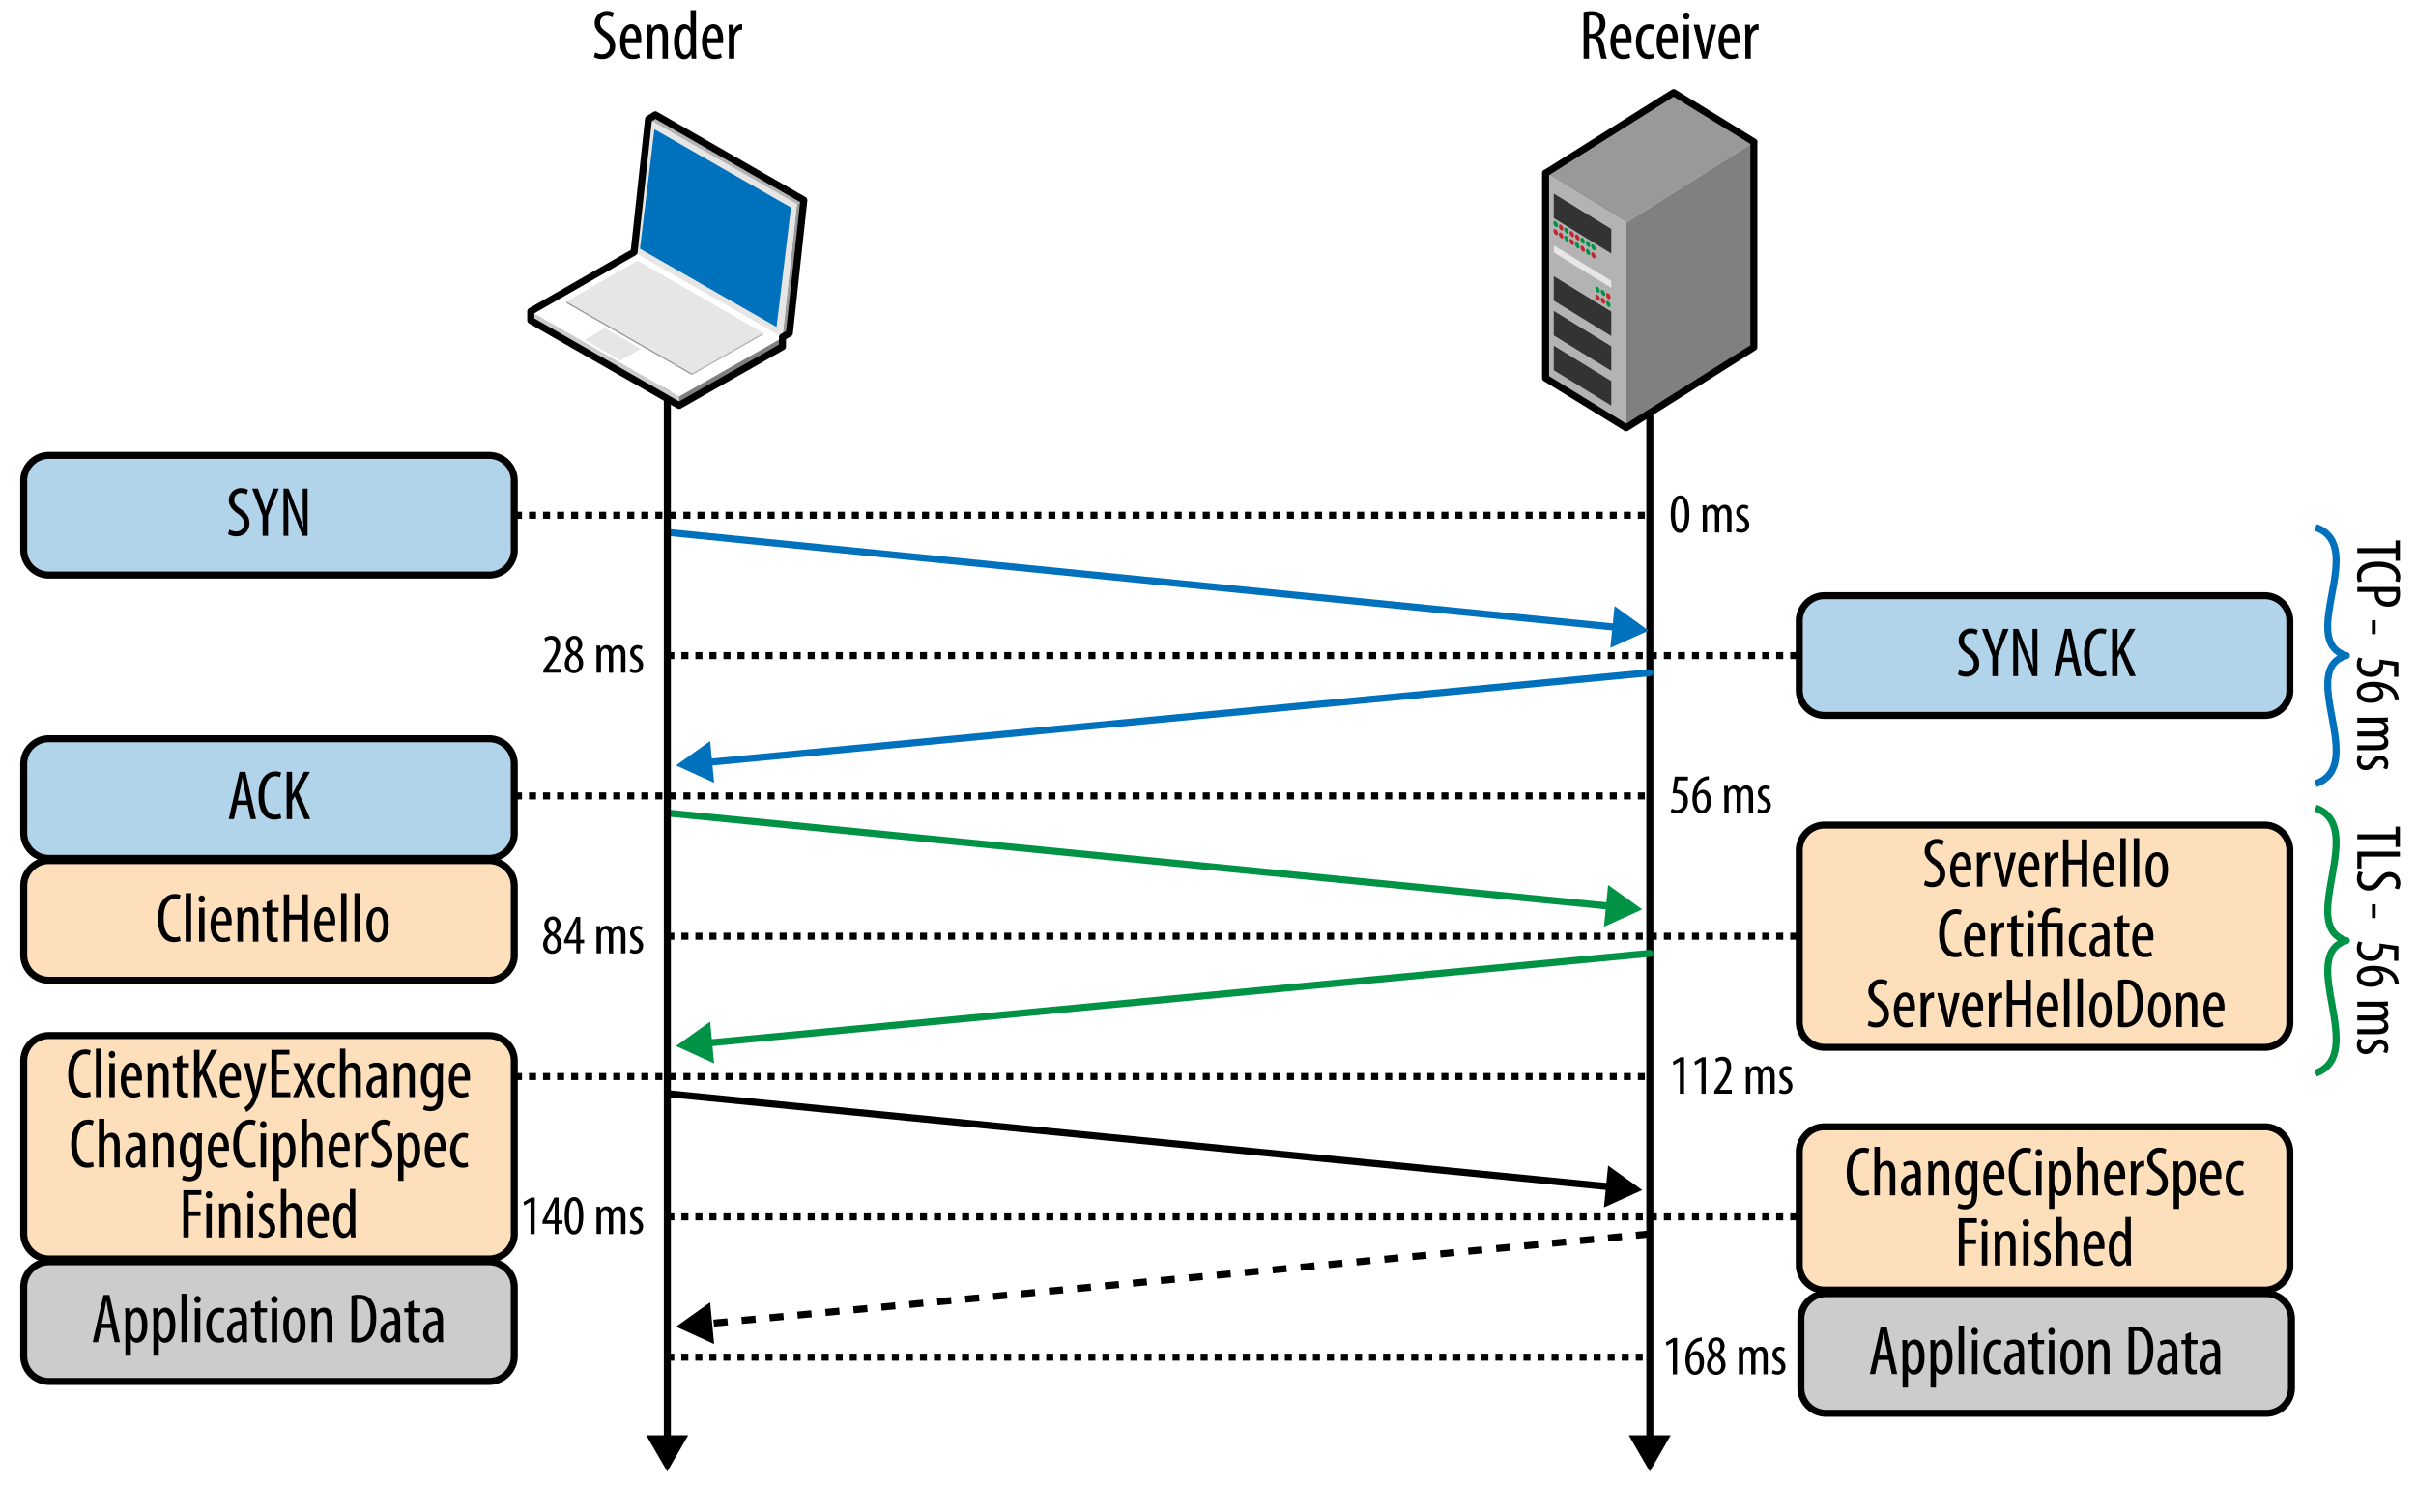 <svg xmlns="http://www.w3.org/2000/svg" viewBox="0 0 344.26 215.44"><path fill="none" stroke="#000" d="M61.38 73.44h173.71m-140 20h176.79m-176.79 40h183.62" stroke-dasharray="1 1"/><path fill="#b2d4eb" fill-rule="evenodd" d="M73.29 78.37c0 1.98-1.62 3.6-3.6 3.6H6.98a3.61 3.61 0 0 1-3.6-3.6V68.5c0-1.98 1.62-3.6 3.6-3.6h62.7a3.6 3.6 0 0 1 3.6 3.6v9.86z" clip-rule="evenodd"/><path fill="none" stroke="#000" d="M73.29 78.37c0 1.98-1.62 3.6-3.6 3.6H6.98a3.61 3.61 0 0 1-3.6-3.6V68.5c0-1.98 1.62-3.6 3.6-3.6h62.7a3.6 3.6 0 0 1 3.6 3.6v9.86z" stroke-linecap="round" stroke-linejoin="round"/><path fill="#b2d4eb" fill-rule="evenodd" d="M326.29 98.37c0 1.98-1.62 3.6-3.6 3.6h-62.71a3.61 3.61 0 0 1-3.6-3.6V88.5c0-1.98 1.62-3.6 3.6-3.6h62.7a3.6 3.6 0 0 1 3.6 3.6v9.86z" clip-rule="evenodd"/><path fill="none" stroke="#000" d="M326.29 98.37c0 1.98-1.62 3.6-3.6 3.6h-62.71a3.61 3.61 0 0 1-3.6-3.6V88.5c0-1.98 1.62-3.6 3.6-3.6h62.7a3.6 3.6 0 0 1 3.6 3.6v9.86z" stroke-linecap="round" stroke-linejoin="round"/><path fill="none" stroke="#000" d="M61.38 113.44h173.71" stroke-dasharray="1 1"/><path fill="#fddfbb" fill-rule="evenodd" d="M326.29 145.68c0 1.98-1.62 3.6-3.6 3.6h-62.71a3.61 3.61 0 0 1-3.6-3.6V121.2c0-1.98 1.62-3.6 3.6-3.6h62.7c1.98 0 3.6 1.62 3.6 3.6v24.48z" clip-rule="evenodd"/><path fill="none" stroke="#000" d="M326.29 145.68c0 1.98-1.62 3.6-3.6 3.6h-62.71a3.61 3.61 0 0 1-3.6-3.6V121.2c0-1.98 1.62-3.6 3.6-3.6h62.7c1.98 0 3.6 1.62 3.6 3.6v24.48z" stroke-linecap="round" stroke-linejoin="round"/><path fill="none" stroke="#000" d="M95.09 173.44h176.79m-210.5-20h173.71" stroke-dasharray="1 1"/><path fill="#fddfbb" fill-rule="evenodd" d="M73.29 175.84c0 1.98-1.62 3.6-3.6 3.6H6.98a3.61 3.61 0 0 1-3.6-3.6V151.2c0-1.98 1.62-3.6 3.6-3.6h62.7a3.6 3.6 0 0 1 3.6 3.6v24.64z" clip-rule="evenodd"/><path fill="none" stroke="#000" d="M73.29 175.84c0 1.98-1.62 3.6-3.6 3.6H6.98a3.61 3.61 0 0 1-3.6-3.6V151.2c0-1.98 1.62-3.6 3.6-3.6h62.7a3.6 3.6 0 0 1 3.6 3.6v24.64z" stroke-linecap="round" stroke-linejoin="round"/><path fill="none" stroke="#000" d="M95.08 193.44h140.01" stroke-dasharray="1 1"/><path fill="none" stroke="#000" d="M235.09 43.5v161.94" stroke-linecap="round" stroke-linejoin="round"/><path d="M232.08 204.56l3 5.18 2.99-5.18z"/><path fill="none" stroke="#0071bc" d="M95.09 75.88l135.54 13.56" stroke-linecap="round" stroke-linejoin="round"/><path fill="#0071bc" d="M229.46 92.34l5.45-2.46-4.85-3.5z"/><path fill="none" stroke="#0071bc" d="M235.09 95.88L100.6 108.69" stroke-linecap="round" stroke-linejoin="round"/><path fill="#0071bc" d="M101.19 105.62l-4.87 3.47 5.44 2.48z"/><path fill="none" stroke="#009245" d="M235.09 135.88L100.6 148.69" stroke-linecap="round" stroke-linejoin="round"/><path fill="#009245" d="M101.19 145.62l-4.87 3.47 5.44 2.48z"/><path fill="none" stroke="#009245" d="M95.09 115.88l134.62 13.31" stroke-linecap="round" stroke-linejoin="round"/><path fill="#009245" d="M228.55 132.09l5.45-2.47-4.86-3.49z"/><path fill="none" stroke="#000" d="M235.09 175.88L100.6 188.69" stroke-dasharray="2 2"/><path d="M101.19 185.62l-4.87 3.47 5.44 2.48z"/><path fill="none" stroke="#000" d="M95.09 155.88l134.62 13.31" stroke-linecap="round" stroke-linejoin="round"/><path d="M228.55 172.09l5.45-2.47-4.86-3.49z"/><path fill="none" stroke="#000" d="M95.09 43.5v161.94" stroke-linecap="round" stroke-linejoin="round"/><path d="M92.08 204.56l3 5.18 2.99-5.18z"/><path fill="#ccc" d="M96.77 56.48v1.31L75.63 45.67v-1.3z"/><path fill="gray" d="M96.77 56.48l14.73-8.38v1.31l-14.73 8.38z"/><path fill="#fff" d="M75.63 44.37l14.71-8.43L111.5 48.1l-14.73 8.38z"/><path fill="#999" d="M113.55 29.09l.99-.56-2.06 18.96-.99.57zM98.6 53.2v.25L80.73 43.21v-.25z"/><path fill="#b3b3b3" d="M98.6 53.2l10.13-5.76v.25L98.6 53.45z"/><path fill="#e6e6e6" d="M80.73 42.96l10.11-5.8 17.89 10.28L98.6 53.2zm2.57 5.48l2.9-1.67 5.14 2.95-2.91 1.66zm30.25-19.35l-2.06 18.97-21.14-12.12 2.06-18.96z"/><path fill="#0071bc" d="M110.65 46.6L91.19 35.45l2.06-17.02 19.46 11.15-2.06 17.02z"/><path fill="#b3b3b3" d="M92.41 16.98l.97-.61 21.16 12.16-.99.56z"/><path fill="none" stroke="#000" d="M112.48 47.49l2.06-18.96-21.16-12.16-.97.61-2.06 18.96h-.01l-14.71 8.43v1.3l21.14 12.12 14.73-8.38V48.1l-.01-.04z" stroke-linecap="round" stroke-linejoin="round"/><path fill="#b3b3b3" d="M231.71 31.72v29.23l-11.48-7.06V24.65z"/><path fill="#333" d="M229.59 32.64v3.49l-8.19-5.04V27.6zm0 11.77v3.48l-8.19-5.04v-3.48z"/><path fill="#e6e6e6" d="M229.59 40.02v1.01l-8.19-5.04v-1.01z"/><path fill="#333" d="M229.59 49.36v3.49l-8.19-5.04v-3.49zm0 4.95v3.49l-8.19-5.03v-3.49z"/><path fill="gray" d="M231.71 31.73l18.2-11.48v29.24l-18.2 11.48z"/><path fill="#999" d="M220.25 24.67l18.23-11.48 11.46 7.06-18.2 11.48z"/><path fill="#009245" d="M221.67 31.57c.18.1.32.36.32.58 0 .21-.14.3-.32.19a.74.74 0 0 1-.31-.58c0-.22.14-.3.31-.2"/><path fill="#c1272d" d="M222.44 32.04c.18.1.32.37.32.59 0 .2-.15.3-.32.19a.74.74 0 0 1-.32-.58c0-.22.14-.3.32-.2"/><path fill="#009245" d="M223.2 32.5c.18.11.32.37.32.59 0 .22-.14.3-.31.2a.75.75 0 0 1-.32-.6c0-.2.14-.3.32-.18"/><path fill="#c1272d" d="M223.97 32.98c.18.1.32.37.32.58 0 .21-.15.3-.32.2a.76.76 0 0 1-.32-.59c0-.21.15-.3.32-.2m.78.48c.18.11.32.37.31.59 0 .21-.14.3-.31.19a.76.76 0 0 1-.32-.58c0-.21.14-.3.32-.2"/><path fill="#009245" d="M225.52 33.93c.17.1.31.37.31.59 0 .21-.14.3-.32.19a.75.75 0 0 1-.31-.59c0-.2.14-.3.32-.19m.76.47c.18.1.32.36.32.58 0 .22-.15.3-.32.2a.75.75 0 0 1-.31-.6c0-.2.14-.3.31-.19m.77.48c.17.1.31.36.31.58s-.14.3-.31.2a.74.74 0 0 1-.32-.6c0-.2.15-.3.32-.18"/><path fill="#c1272d" d="M221.67 32.7c.18.1.32.37.32.59 0 .2-.14.3-.32.19a.75.75 0 0 1-.31-.59c0-.21.14-.3.31-.19m.77.48c.18.1.32.37.32.58 0 .22-.15.3-.32.2a.76.76 0 0 1-.32-.59c0-.21.14-.3.32-.2"/><path fill="#009245" d="M223.2 33.64c.18.1.32.38.32.58 0 .22-.14.3-.31.2a.75.75 0 0 1-.32-.59c0-.21.14-.3.32-.19"/><path fill="#c1272d" d="M223.97 34.11c.18.1.32.37.32.59 0 .2-.15.3-.32.2a.77.77 0 0 1-.32-.6c0-.2.15-.3.32-.19"/><path fill="#009245" d="M224.75 34.59c.18.1.32.37.31.58 0 .22-.14.3-.31.2a.76.76 0 0 1-.32-.59c0-.21.14-.3.32-.2"/><path fill="#c1272d" d="M225.52 35.06c.17.11.31.38.31.59 0 .22-.14.3-.32.2a.76.76 0 0 1-.31-.59c0-.21.14-.3.32-.2"/><path fill="#009245" d="M226.28 35.53c.18.11.32.37.32.58 0 .22-.15.3-.32.2a.74.74 0 0 1-.31-.59c0-.21.14-.3.31-.2"/><path fill="#c1272d" d="M227.05 36c.17.11.31.37.31.59s-.14.3-.31.19a.76.76 0 0 1-.32-.58c0-.22.15-.3.32-.2"/><path fill="#009245" d="M227.64 40.88c.18.1.32.37.32.59 0 .2-.14.3-.32.2a.76.76 0 0 1-.31-.6c0-.21.14-.3.31-.19m.77.46c.18.11.32.37.32.6 0 .2-.15.29-.32.18a.74.74 0 0 1-.31-.58c0-.21.14-.3.31-.2"/><path fill="#c1272d" d="M229.18 41.82c.17.1.31.36.31.58 0 .21-.14.3-.32.2a.74.74 0 0 1-.3-.59c-.01-.21.13-.3.3-.2m-1.53.21c.18.1.32.37.32.58 0 .22-.14.3-.32.2a.74.74 0 0 1-.31-.59c0-.21.14-.3.31-.2m.77.47c.18.11.32.37.32.58 0 .22-.15.3-.32.2a.74.74 0 0 1-.31-.59c0-.21.14-.3.31-.19"/><path fill="#009245" d="M229.18 42.95c.17.1.31.37.31.59 0 .21-.14.3-.32.19a.73.73 0 0 1-.3-.58c-.01-.22.13-.3.3-.2"/><path fill="none" stroke="#000" d="M249.94 20.25l-11.46-7.06-18.23 11.48-.02-.02v29.24l11.48 7.06v.02l18.2-11.48V20.27z" stroke-linecap="round" stroke-linejoin="round"/><path fill="#ccc" fill-rule="evenodd" d="M326.51 197.84c0 1.98-1.62 3.6-3.6 3.6h-62.7a3.61 3.61 0 0 1-3.6-3.6v-9.86a3.6 3.6 0 0 1 3.6-3.6h62.7c1.98 0 3.6 1.62 3.6 3.6v9.86z" clip-rule="evenodd"/><path fill="none" stroke="#000" d="M326.51 197.84c0 1.98-1.62 3.6-3.6 3.6h-62.7a3.61 3.61 0 0 1-3.6-3.6v-9.86a3.6 3.6 0 0 1 3.6-3.6h62.7c1.98 0 3.6 1.62 3.6 3.6v9.86z" stroke-linecap="round" stroke-linejoin="round"/><path fill="#fddfbb" fill-rule="evenodd" d="M326.29 180.28c0 1.98-1.62 3.6-3.6 3.6h-62.71a3.61 3.61 0 0 1-3.6-3.6V164.2c0-1.98 1.62-3.6 3.6-3.6h62.7a3.6 3.6 0 0 1 3.6 3.6v16.08z" clip-rule="evenodd"/><path fill="none" stroke="#000" d="M326.29 180.28c0 1.98-1.62 3.6-3.6 3.6h-62.71a3.61 3.61 0 0 1-3.6-3.6V164.2c0-1.98 1.62-3.6 3.6-3.6h62.7a3.6 3.6 0 0 1 3.6 3.6v16.08z" stroke-linecap="round" stroke-linejoin="round"/><path d="M239.37 75.95c-.81 0-1.3-.96-1.3-2.66 0-1.75.52-2.67 1.37-2.67.84 0 1.28 1 1.28 2.66 0 1.9-.6 2.67-1.35 2.67zm.03-.53c.5 0 .7-.89.7-2.13 0-1.22-.2-2.14-.7-2.14-.5 0-.72.88-.72 2.13 0 1.26.21 2.14.72 2.14zm3.22-2.41c0-.45-.02-.68-.03-1h.54l.04.48h.01a.95.95 0 0 1 .87-.54.8.8 0 0 1 .81.58h.02c.1-.19.24-.34.37-.44a1 1 0 0 1 .54-.14c.53 0 .93.38.93 1.37v2.56h-.61v-2.43c0-.5-.07-.99-.54-.99-.25 0-.48.22-.56.59-.03.1-.03.21-.03.34v2.5h-.61v-2.55c0-.42-.08-.88-.53-.88-.26 0-.5.22-.58.63l-.02.33v2.46h-.61v-2.87zm4.86 2.23c.14.1.37.2.62.2.35 0 .57-.21.57-.56 0-.3-.1-.5-.5-.76-.5-.32-.77-.66-.77-1.1 0-.63.46-1.07 1.06-1.07.3 0 .53.1.69.2l-.16.46a.88.88 0 0 0-.52-.17c-.33 0-.5.24-.5.5s.1.4.48.65c.45.3.8.65.8 1.19 0 .77-.53 1.15-1.17 1.15-.28 0-.59-.09-.76-.22l.16-.47zM77.42 95.88v-.4l.43-.59c.63-.86 1.36-1.84 1.36-2.81 0-.58-.25-.93-.74-.93-.38 0-.62.2-.75.29l-.15-.46c.18-.16.54-.36 1.01-.36.87 0 1.24.64 1.24 1.43 0 .97-.64 1.92-1.29 2.8l-.34.47v.02h1.73v.54h-2.5zm4.43-5.26c.74 0 1.12.63 1.12 1.23 0 .45-.22.9-.7 1.23v.01c.48.33.83.8.83 1.43 0 .8-.53 1.43-1.33 1.43-.87 0-1.3-.69-1.3-1.33 0-.73.43-1.2.86-1.5l-.01-.01a1.5 1.5 0 0 1-.68-1.2c0-.8.57-1.29 1.2-1.29zm-.06 4.87c.38 0 .7-.29.7-.94 0-.6-.34-.94-.74-1.2-.41.26-.67.7-.67 1.17 0 .58.26.97.7.97h.01zm.02-4.41c-.35 0-.58.33-.58.8 0 .53.32.79.64 1 .31-.23.51-.57.51-.96 0-.5-.2-.84-.57-.84zm3.2 1.93c0-.45-.02-.68-.03-1h.54l.04.48h.01a.95.95 0 0 1 .87-.54.8.8 0 0 1 .81.58h.02c.1-.19.24-.34.37-.44a1 1 0 0 1 .54-.14c.53 0 .94.38.94 1.37v2.56h-.62v-2.43c0-.5-.07-.99-.54-.99-.25 0-.48.22-.56.59-.03.1-.03.21-.03.34v2.5h-.61v-2.55c0-.42-.08-.88-.53-.88-.26 0-.5.22-.58.63l-.02.33v2.46H85v-2.87zm4.86 2.23c.14.1.38.2.62.2.35 0 .57-.21.57-.56 0-.3-.1-.5-.5-.76-.5-.32-.77-.66-.77-1.1 0-.63.46-1.07 1.06-1.07.3 0 .53.1.7.2l-.17.46a.88.88 0 0 0-.52-.17c-.33 0-.5.24-.5.5s.1.4.48.65c.45.3.8.65.8 1.19 0 .77-.52 1.15-1.16 1.15-.28 0-.6-.09-.76-.22l.15-.47zm-11.1 35.38c.74 0 1.12.63 1.12 1.23 0 .45-.22.9-.7 1.23v.01c.48.33.83.8.83 1.43 0 .8-.53 1.43-1.33 1.43-.87 0-1.3-.69-1.3-1.33 0-.73.43-1.2.86-1.5l-.01-.01a1.5 1.5 0 0 1-.68-1.2c0-.8.57-1.29 1.2-1.29zm-.06 4.87c.38 0 .7-.29.7-.94 0-.6-.34-.94-.74-1.2-.42.26-.67.7-.67 1.17 0 .58.26.97.7.97zm.02-4.41c-.35 0-.58.33-.58.8 0 .53.32.79.64 1 .31-.23.51-.57.51-.96 0-.5-.2-.84-.57-.84zm3.39 4.8v-1.44h-1.73v-.41l1.69-3.34h.6v3.25h.56v.5h-.56v1.44h-.56zm0-1.94v-1.46c0-.36.02-.68.05-1.03h-.04c-.17.42-.28.66-.44.98l-.72 1.5v.01h1.15zm2.89-.93c0-.45-.02-.68-.03-1h.54l.04.48h.01a.95.95 0 0 1 .87-.54.8.8 0 0 1 .81.58h.02c.1-.19.24-.34.37-.43a1 1 0 0 1 .54-.15c.53 0 .94.38.94 1.37v2.56h-.62v-2.43c0-.5-.07-.99-.54-.99-.25 0-.48.22-.56.58-.03.1-.03.22-.03.35v2.5h-.61v-2.55c0-.42-.08-.88-.53-.88-.26 0-.5.22-.58.63l-.02.33v2.46H85v-2.87zm4.86 2.23c.14.1.38.2.62.2.35 0 .57-.21.57-.56 0-.3-.1-.5-.5-.76-.5-.32-.77-.66-.77-1.1 0-.63.46-1.07 1.06-1.07.3 0 .53.1.7.2l-.17.46a.88.88 0 0 0-.52-.17c-.33 0-.5.24-.5.5s.1.4.48.66c.45.28.8.64.8 1.18 0 .77-.52 1.15-1.16 1.15-.28 0-.6-.09-.76-.22l.15-.47zM32.68 75.48c.23.14.63.27.97.27.7 0 1.12-.46 1.12-1.14 0-.62-.36-1-.89-1.4-.53-.36-1.27-1-1.27-1.86a1.7 1.7 0 0 1 1.78-1.77c.42 0 .8.14.95.25l-.19.66a1.4 1.4 0 0 0-.8-.23c-.66 0-.97.5-.97.96 0 .67.35.93 1 1.39.8.56 1.16 1.18 1.16 1.93a1.8 1.8 0 0 1-1.89 1.9c-.46 0-.95-.16-1.14-.3l.17-.66zm4.74.89v-2.85l-1.49-3.88h.82l.6 1.68c.16.47.35 1 .5 1.52h.02c.13-.52.31-1.03.5-1.55l.56-1.65h.8l-1.54 3.85v2.88h-.77zm2.98 0v-6.73h.71l1.24 3.15c.28.73.63 1.62.86 2.35h.02a50.69 50.69 0 0 1-.09-3.1v-2.4h.69v6.73h-.72l-1.28-3.23c-.28-.68-.57-1.45-.8-2.3H41c.06.9.08 1.77.08 3.2v2.33h-.69zM84.8 7.48c.24.14.64.27.98.27.7 0 1.11-.46 1.11-1.14 0-.62-.36-1-.89-1.4-.52-.37-1.26-1-1.26-1.87a1.7 1.7 0 0 1 1.77-1.77c.42 0 .8.14.95.25l-.19.66a1.4 1.4 0 0 0-.8-.23c-.66 0-.96.5-.96.96 0 .67.35.94.98 1.4.81.56 1.17 1.18 1.17 1.93a1.8 1.8 0 0 1-1.89 1.89c-.46 0-.95-.15-1.14-.3l.18-.65zm4.31-1.46c.01 1.49.6 1.8 1.14 1.8.34 0 .61-.08.8-.18l.13.56c-.27.15-.68.23-1.07.23-1.15 0-1.75-.94-1.75-2.43 0-1.57.66-2.55 1.63-2.55.98 0 1.38 1.04 1.38 2.13 0 .19 0 .32-.02.44h-2.23zm1.52-.57c.01-.97-.35-1.4-.72-1.4-.5 0-.75.74-.79 1.4h1.51zm1.57-.67c0-.57-.03-.86-.04-1.25h.67l.04.58h.02c.21-.39.6-.66 1.11-.66.67 0 1.17.5 1.17 1.67v3.25h-.77V5.25c0-.58-.1-1.15-.67-1.15-.32 0-.63.27-.72.8-.03.1-.04.25-.04.42v3.05h-.77V4.78zm6.97-3.33v5.76c0 .33.03.88.04 1.16h-.66l-.05-.6h-.04c-.15.34-.5.68-1 .68-.83 0-1.42-.88-1.42-2.48 0-1.72.71-2.52 1.46-2.52.35 0 .7.16.88.57h.02V1.45h.77zm-.77 3.92v-.32c-.05-.5-.36-.94-.73-.94-.64 0-.86.9-.86 1.86 0 1.02.26 1.84.82 1.84.24 0 .57-.13.74-.83.03-.09.03-.2.03-.32V5.37zm2.38.65c.01 1.49.6 1.8 1.14 1.8.34 0 .61-.08.8-.18l.13.56c-.27.15-.68.23-1.07.23-1.15 0-1.75-.94-1.75-2.43 0-1.57.66-2.55 1.63-2.55.98 0 1.38 1.04 1.38 2.13 0 .19 0 .32-.02.44h-2.24zm1.52-.57c.01-.97-.35-1.4-.72-1.4-.5 0-.76.74-.79 1.4h1.51zm1.56-.67c0-.4-.03-.89-.04-1.25h.7l.03.76h.02c.16-.46.57-.84 1.02-.84l.16.01v.8c-.05-.02-.1-.02-.16-.02-.49 0-.85.45-.93 1.01-.02.13-.03.27-.03.44v2.68h-.77V4.78zm121.79-3.05c.33-.09.73-.13 1.11-.13.67 0 1.17.14 1.52.48.33.34.47.8.47 1.32 0 .86-.4 1.42-1.08 1.74v.02c.5.15.76.63.9 1.51.16.92.3 1.49.4 1.7h-.79c-.1-.2-.23-.84-.36-1.66-.15-.93-.43-1.27-1.1-1.27h-.3v2.93h-.77V1.73zm.77 3.11h.32c.74 0 1.23-.54 1.23-1.35 0-.77-.32-1.26-1.15-1.27-.15 0-.3.01-.4.04v2.58zm3.8 1.18c.01 1.49.6 1.8 1.14 1.8.34 0 .61-.08.8-.18l.13.56c-.27.15-.68.23-1.07.23-1.14 0-1.75-.94-1.75-2.43 0-1.57.66-2.55 1.63-2.55.98 0 1.38 1.04 1.38 2.13 0 .19 0 .32-.02.44h-2.24zm1.52-.57c.01-.97-.35-1.4-.72-1.4-.5 0-.76.74-.79 1.4h1.51zm3.93 2.8c-.17.1-.46.18-.8.18-1.06 0-1.77-.85-1.77-2.45 0-1.39.7-2.52 1.91-2.52.26 0 .54.07.68.16l-.15.62c-.1-.05-.3-.13-.55-.13-.78 0-1.12.92-1.12 1.87 0 1.13.43 1.81 1.14 1.81.2 0 .38-.04.55-.13l.11.59zm1.14-2.23c.01 1.49.6 1.8 1.14 1.8.34 0 .61-.08.8-.18l.13.56c-.27.15-.68.23-1.07.23-1.15 0-1.75-.94-1.75-2.43 0-1.57.66-2.55 1.63-2.55.98 0 1.38 1.04 1.38 2.13 0 .19 0 .32-.02.44h-2.24zm1.52-.57c.01-.97-.35-1.4-.72-1.4-.5 0-.76.74-.79 1.4h1.51zm1.93-2.67c-.25 0-.43-.2-.43-.5s.2-.5.45-.5c.27 0 .45.2.45.5s-.18.5-.45.5h-.02zm-.36 5.59V3.53h.77v4.84h-.77zm2.23-4.84l.61 2.72c.07.33.15.76.21 1.18h.03c.05-.4.13-.8.2-1.18l.6-2.72h.76l-1.27 4.84h-.68l-1.26-4.84h.8zm3.49 2.49c.01 1.49.6 1.8 1.14 1.8.34 0 .61-.08.8-.18l.13.56c-.27.15-.68.23-1.07.23-1.14 0-1.74-.94-1.74-2.43 0-1.57.65-2.55 1.62-2.55.98 0 1.38 1.04 1.38 2.13 0 .19 0 .32-.02.44h-2.24zm1.52-.57c.01-.97-.35-1.4-.72-1.4-.5 0-.76.74-.79 1.4h1.51zm1.56-.67c0-.4-.03-.89-.04-1.25h.7l.03.76h.02c.16-.46.57-.84 1.02-.84l.16.01v.8c-.05-.02-.1-.02-.16-.02-.49 0-.85.45-.93 1.01-.02.13-.03.27-.03.44v2.68h-.77V4.78zm30.46 90.7c.23.14.63.27.97.27.7 0 1.12-.46 1.12-1.14 0-.62-.36-1-.89-1.4-.53-.36-1.27-1-1.27-1.86a1.7 1.7 0 0 1 1.78-1.77c.42 0 .79.14.95.25l-.19.66a1.41 1.41 0 0 0-.8-.23c-.66 0-.97.5-.97.96 0 .67.35.93.99 1.39.81.56 1.17 1.18 1.17 1.93a1.8 1.8 0 0 1-1.89 1.9c-.46 0-.95-.16-1.14-.3l.17-.66zm4.74.89v-2.85l-1.49-3.88h.82l.6 1.68c.16.47.35 1 .5 1.52h.02c.13-.52.31-1.03.5-1.55l.56-1.65h.8l-1.54 3.85v2.88h-.77zm2.97 0v-6.73h.72l1.24 3.15c.28.73.63 1.62.86 2.35h.02a50.5 50.5 0 0 1-.09-3.1v-2.4h.69v6.73h-.72l-1.28-3.23c-.28-.68-.57-1.45-.8-2.3h-.03c.06.9.08 1.77.08 3.2v2.33h-.69zm7.03-2.02l-.45 2.02h-.75l1.54-6.73h.85l1.5 6.73h-.76l-.44-2.02h-1.5zm1.38-.62l-.35-1.7a35.2 35.2 0 0 1-.27-1.54h-.03c-.08.5-.18 1.08-.28 1.54l-.35 1.7h1.28zm4.9 2.52c-.2.11-.55.18-.97.18-1.3 0-2.26-1.05-2.26-3.34 0-2.66 1.32-3.51 2.4-3.51.4 0 .7.08.82.17l-.17.65c-.16-.07-.32-.14-.67-.14-.72 0-1.57.7-1.57 2.75 0 2.07.76 2.74 1.6 2.74.28 0 .53-.07.7-.14l.12.64zm.78-6.61h.77v3.2h.02c.15-.29.3-.56.42-.82l1.25-2.39h.86l-1.65 2.88 1.7 3.86h-.84l-1.38-3.25-.38.65v2.6h-.77v-6.73zm40.38-11.51v-1.1h.62v2.9h-.62v-1.1h-5.45v-.7h5.45zM336 82.97c-.1-.19-.16-.5-.16-.87 0-1.18.94-2.04 3-2.04 2.4 0 3.17 1.2 3.17 2.16 0 .36-.07.63-.15.74l-.58-.15c.06-.14.12-.29.12-.6 0-.65-.63-1.42-2.48-1.42-1.87 0-2.47.69-2.47 1.43 0 .27.06.5.13.63l-.58.12zm5.87.7c.07.28.11.6.11 1.01 0 .56-.13 1.04-.44 1.35-.28.29-.72.44-1.26.44-.55 0-.93-.13-1.24-.37a1.75 1.75 0 0 1-.67-1.43v-.3h-2.48v-.7h5.98zm-2.92.7l-.02.27c0 .68.45 1.14 1.3 1.14.63 0 1.19-.25 1.19-1.03 0-.16-.02-.3-.05-.38h-2.42zm-.44 6.01h-.53V88.4h.53v1.97zm2.62 6.09V94.9l-1.56-.25a.8.8 0 0 1 .02.22c0 .31-.14.8-.44 1.11-.3.32-.74.5-1.33.5-1.17 0-2-.74-2-1.77 0-.36.1-.77.25-1l.55.15c-.1.18-.22.5-.22.82 0 .6.45 1.1 1.35 1.1.92 0 1.31-.56 1.31-1.32 0-.21 0-.35-.03-.46l2.71.37v2.1h-.61zm.1 3.34c0-.12-.02-.25-.06-.41-.24-.98-1.21-1.36-2.11-1.5v.02c.33.23.56.55.56.99 0 .74-.69 1.26-1.8 1.26-1.1 0-2-.5-2-1.44 0-1.03 1.03-1.54 2.39-1.54 1.13 0 2 .3 2.63.76.5.35.81.9.92 1.42.04.18.05.33.06.44h-.59zm-4.87-1.07c0 .39.39.74 1.4.74.89 0 1.33-.32 1.33-.79 0-.3-.2-.59-.63-.76a1.2 1.2 0 0 0-.36-.05c-1.2.01-1.74.37-1.74.85zm2.76 3.56c.52 0 .78-.02 1.13-.03v.6l-.53.04v.02c.35.2.6.52.6.97a.9.9 0 0 1-.66.92v.02c.22.12.4.27.5.42.1.18.16.38.16.6 0 .6-.42 1.06-1.54 1.06h-2.89v-.7h2.74c.56 0 1.11-.07 1.11-.6 0-.28-.24-.54-.65-.64-.11-.02-.25-.02-.4-.02h-2.8v-.7h2.86c.48 0 1-.08 1-.59 0-.29-.25-.57-.72-.65l-.37-.02h-2.77v-.7h3.23zm-2.51 5.47c-.1.15-.23.42-.23.7 0 .39.25.64.63.64.34 0 .57-.12.86-.56.37-.57.75-.87 1.24-.87.71 0 1.2.52 1.2 1.2 0 .33-.1.59-.22.77l-.52-.18a1 1 0 0 0 .2-.59c0-.37-.27-.56-.56-.56s-.46.11-.75.54c-.32.5-.72.9-1.33.9-.87 0-1.3-.59-1.3-1.31 0-.32.1-.67.26-.86l.52.18zm-96.09 3.46h-1.4l-.22 1.38.2-.01c.27 0 .71.12.98.39.28.27.44.65.44 1.18 0 1.04-.65 1.78-1.57 1.78-.32 0-.68-.1-.89-.23l.14-.48c.16.08.44.2.72.2.53 0 .99-.4.99-1.2 0-.83-.5-1.17-1.18-1.17-.19 0-.3 0-.4.02l.32-2.4h1.87v.54zm2.97-.09c-.1 0-.23.02-.37.05-.87.22-1.21 1.08-1.34 1.88h.03c.2-.3.48-.5.87-.5.66 0 1.12.61 1.12 1.6 0 .99-.44 1.78-1.28 1.78-.9 0-1.36-.92-1.36-2.12 0-1 .26-1.78.67-2.34.31-.44.8-.72 1.26-.82l.4-.05v.52zm-.96 4.33c.35 0 .66-.35.66-1.25 0-.78-.28-1.17-.7-1.17-.26 0-.52.16-.68.56-.01.04-.04.16-.04.3.01 1.07.33 1.56.75 1.56h.01zm3.17-2.46c0-.45-.02-.68-.03-1h.54l.03.48h.02a.95.95 0 0 1 .87-.54.8.8 0 0 1 .81.58h.02c.1-.19.24-.34.37-.44a1 1 0 0 1 .54-.14c.52 0 .93.38.93 1.37v2.56h-.61v-2.43c0-.5-.07-.99-.54-.99-.25 0-.48.22-.56.59-.03.1-.03.21-.03.34v2.5h-.61v-2.55c0-.42-.08-.88-.53-.88-.26 0-.5.22-.58.63l-.02.33v2.46h-.61v-2.87zm4.86 2.23c.13.1.37.2.62.2.35 0 .57-.21.57-.56 0-.3-.1-.5-.5-.76-.5-.32-.77-.66-.77-1.1 0-.63.46-1.07 1.06-1.07.3 0 .53.1.69.2l-.16.46a.88.88 0 0 0-.52-.17c-.33 0-.5.24-.5.5s.1.4.48.65c.45.3.8.65.8 1.19 0 .77-.53 1.15-1.17 1.15-.28 0-.59-.09-.76-.22l.16-.47zm23.76 10.24c.23.14.63.27.97.27.7 0 1.12-.46 1.12-1.14 0-.62-.36-1-.89-1.4-.53-.36-1.27-1-1.27-1.86a1.7 1.7 0 0 1 1.78-1.77c.42 0 .79.14.95.25l-.19.66a1.41 1.41 0 0 0-.8-.23c-.66 0-.97.5-.97.96 0 .67.35.93.99 1.39.81.56 1.17 1.18 1.17 1.93a1.8 1.8 0 0 1-1.89 1.9c-.46 0-.95-.16-1.14-.3l.17-.66zm4.31-1.46c.01 1.5.6 1.8 1.14 1.8.34 0 .61-.08.8-.18l.13.56c-.27.15-.68.23-1.07.23-1.15 0-1.75-.94-1.75-2.43 0-1.56.66-2.54 1.63-2.54.98 0 1.38 1.03 1.38 2.12 0 .2 0 .32-.02.44h-2.24zm1.52-.56c.01-.97-.35-1.4-.72-1.4-.5 0-.76.73-.79 1.4h1.51zm1.56-.68c0-.4-.03-.89-.04-1.24h.7l.03.75h.02c.16-.45.57-.83 1.02-.83h.16v.8l-.16-.01c-.49 0-.85.45-.93 1-.02.14-.03.28-.03.44v2.68h-.77v-3.59zm3.14-1.24l.61 2.71c.07.33.15.76.21 1.18h.03c.05-.4.13-.8.2-1.18l.6-2.71h.76l-1.27 4.83h-.68l-1.26-4.83h.8zm3.49 2.48c.01 1.5.6 1.8 1.14 1.8.34 0 .61-.08.8-.18l.13.56c-.27.15-.68.23-1.07.23-1.15 0-1.75-.94-1.75-2.43 0-1.56.66-2.54 1.63-2.54.98 0 1.38 1.03 1.38 2.12 0 .2 0 .32-.02.44h-2.24zm1.52-.56c.01-.97-.35-1.4-.72-1.4-.5 0-.76.73-.79 1.4h1.51zm1.56-.68c0-.4-.03-.89-.04-1.24h.7l.03.75h.02c.16-.45.57-.83 1.02-.83h.16v.8l-.16-.01c-.49 0-.85.45-.93 1-.02.14-.03.28-.03.44v2.68h-.77v-3.59zm3.32-3.14v2.88h1.89v-2.88h.77v6.73h-.77v-3.15h-1.89v3.15h-.77v-6.73h.77zm4.3 4.38c.01 1.5.6 1.8 1.14 1.8.34 0 .61-.08.8-.18l.13.56c-.27.15-.68.23-1.07.23-1.15 0-1.75-.94-1.75-2.43 0-1.56.66-2.54 1.63-2.54.98 0 1.38 1.03 1.38 2.12 0 .2 0 .32-.02.44h-2.24zm1.52-.56c.01-.97-.35-1.4-.72-1.4-.5 0-.76.73-.79 1.4h1.51zm1.57-4h.77v6.91h-.77v-6.91zm1.91 0h.77v6.91h-.77v-6.91zm3.27 6.99c-.87 0-1.57-.79-1.57-2.48 0-1.77.8-2.51 1.62-2.51.87 0 1.56.8 1.56 2.48 0 1.88-.86 2.51-1.6 2.51zm.04-.6c.66 0 .8-1.14.8-1.9 0-.75-.14-1.89-.82-1.89-.69 0-.82 1.14-.82 1.9 0 .8.14 1.88.83 1.88h.01zm-27.81 10.4a2.2 2.2 0 0 1-.97.18c-1.31 0-2.26-1.05-2.26-3.34 0-2.66 1.32-3.51 2.39-3.51.4 0 .7.08.83.17l-.17.65c-.16-.07-.32-.14-.67-.14-.72 0-1.57.7-1.57 2.75 0 2.07.76 2.74 1.59 2.74.29 0 .54-.07.7-.14l.13.64zm1.08-2.23c0 1.5.59 1.8 1.14 1.8.34 0 .6-.08.8-.18l.13.56c-.27.15-.68.23-1.07.23-1.15 0-1.75-.94-1.75-2.43 0-1.56.66-2.54 1.63-2.54.98 0 1.38 1.03 1.38 2.12l-.02.44h-2.24zm1.52-.56c0-.97-.35-1.4-.72-1.4-.5 0-.76.74-.8 1.4h1.52zm1.56-.68c0-.4-.03-.89-.04-1.24h.69l.04.76h.02c.16-.46.57-.84 1.02-.84h.16v.8c-.05-.02-.1-.02-.16-.02-.5 0-.85.45-.93 1.01-.02.13-.03.27-.03.44v2.68h-.77v-3.59zm3.67-2.38v1.14h.93v.58h-.93v2.87c0 .64.22.8.5.8.13 0 .23 0 .3-.03l.05.6c-.14.04-.32.07-.57.07-.31 0-.58-.08-.76-.29-.2-.22-.3-.55-.3-1.22v-2.8h-.58v-.58h.59v-.82l.77-.31zm1.97.39c-.25 0-.44-.2-.44-.5s.2-.5.45-.5c.28 0 .46.2.46.5s-.18.5-.46.5h-.01zm-.36 5.58v-4.83h.77v4.83h-.77zm2 0v-4.26h-.61v-.57h.6v-.32c0-.87.43-1.84 1.77-1.84.4 0 .77.12.93.23l-.15.6a1.93 1.93 0 0 0-.8-.2c-.78 0-.97.55-.97 1.29v.24h2.17v4.83h-.77v-4.26h-1.4v4.26h-.77zm6.38-.12c-.17.1-.46.18-.8.18-1.06 0-1.77-.85-1.77-2.45 0-1.39.7-2.51 1.9-2.51.27 0 .54.07.69.16l-.15.61c-.1-.05-.3-.13-.55-.13-.78 0-1.12.92-1.12 1.87 0 1.13.43 1.81 1.14 1.81.2 0 .38-.04.55-.13l.1.6zm3.2-.98c0 .37 0 .8.05 1.1h-.68l-.05-.5h-.03a1.1 1.1 0 0 1-.96.58c-.65 0-1.15-.54-1.15-1.38 0-1.22.97-1.74 2.06-1.76v-.14c0-.65-.16-1.1-.77-1.1-.3 0-.57.09-.8.25l-.17-.54c.2-.15.65-.32 1.13-.32.97 0 1.38.64 1.38 1.72v2.1zm-.75-1.4c-.4 0-1.32.07-1.32 1.12 0 .64.31.86.59.86.34 0 .62-.25.7-.73.03-.09.03-.19.03-.28v-.98zm2.69-3.47v1.14h.94v.58h-.93v2.87c0 .64.22.8.5.8.13 0 .23 0 .3-.03l.05.6a1.7 1.7 0 0 1-.57.07c-.31 0-.58-.08-.76-.29-.2-.22-.3-.55-.3-1.22v-2.8h-.58v-.58h.59v-.82l.77-.31zm2.08 3.62c0 1.5.59 1.8 1.14 1.8.34 0 .6-.08.8-.18l.13.56c-.27.15-.68.23-1.07.23-1.15 0-1.75-.94-1.75-2.43 0-1.56.66-2.54 1.63-2.54.98 0 1.38 1.03 1.38 2.12l-.02.44h-2.24zm1.52-.56c0-.97-.36-1.4-.72-1.4-.5 0-.76.74-.8 1.4h1.52zm-39.8 12.02c.23.14.63.27.97.27.7 0 1.12-.46 1.12-1.14 0-.62-.36-1-.89-1.4-.53-.37-1.27-1-1.27-1.86a1.7 1.7 0 0 1 1.78-1.77c.42 0 .8.14.95.25l-.19.66a1.4 1.4 0 0 0-.8-.23c-.66 0-.97.5-.97.96 0 .67.35.93.99 1.39.81.56 1.17 1.18 1.17 1.93a1.8 1.8 0 0 1-1.89 1.9c-.46 0-.95-.16-1.14-.3l.17-.66zm4.31-1.46c.01 1.5.6 1.8 1.14 1.8.34 0 .61-.08.8-.18l.13.56c-.27.15-.68.23-1.07.23-1.15 0-1.75-.94-1.75-2.43 0-1.56.66-2.54 1.63-2.54.98 0 1.38 1.03 1.38 2.12 0 .2 0 .32-.02.44h-2.24zm1.52-.56c.01-.97-.35-1.4-.72-1.4-.5 0-.76.74-.79 1.4h1.51zm1.57-.68c0-.4-.04-.89-.05-1.24h.7l.03.76h.02c.16-.46.57-.84 1.02-.84h.16v.8c-.05-.02-.1-.02-.16-.02-.49 0-.85.45-.93 1.01-.02.13-.03.27-.03.44v2.68h-.77v-3.59zm3.13-1.24l.61 2.71c.07.33.15.76.21 1.18h.03c.05-.4.13-.8.2-1.18l.6-2.71h.76l-1.27 4.83h-.68l-1.26-4.83h.8zm3.49 2.48c.01 1.5.6 1.8 1.14 1.8.34 0 .61-.08.8-.18l.13.56c-.27.15-.68.23-1.07.23-1.15 0-1.75-.94-1.75-2.43 0-1.56.66-2.54 1.63-2.54.98 0 1.38 1.03 1.38 2.12 0 .2 0 .32-.02.44h-2.24zm1.52-.56c.01-.97-.35-1.4-.72-1.4-.5 0-.76.74-.79 1.4h1.51zm1.56-.68c0-.4-.03-.89-.04-1.24h.7l.03.76h.02c.16-.46.57-.84 1.02-.84h.16v.8c-.05-.02-.1-.02-.16-.02-.49 0-.85.45-.93 1.01-.02.13-.03.27-.03.44v2.68h-.77v-3.59zm3.32-3.14v2.89h1.9v-2.9h.76v6.74h-.77v-3.15h-1.89v3.15h-.77v-6.73h.77zm4.3 4.38c.01 1.5.6 1.8 1.14 1.8.34 0 .61-.08.8-.18l.13.56c-.27.15-.68.23-1.07.23-1.15 0-1.75-.94-1.75-2.43 0-1.56.66-2.54 1.63-2.54.98 0 1.38 1.03 1.38 2.12 0 .2 0 .32-.02.44h-2.24zm1.52-.56c.01-.97-.35-1.4-.72-1.4-.5 0-.76.74-.79 1.4h1.51zm1.57-4h.77v6.91h-.77v-6.91zm1.91 0h.77v6.91h-.77v-6.91zm3.28 6.99c-.88 0-1.58-.79-1.58-2.48 0-1.77.8-2.51 1.62-2.51.87 0 1.56.8 1.56 2.48 0 1.88-.86 2.51-1.6 2.51zm.03-.6c.66 0 .8-1.14.8-1.9 0-.75-.14-1.89-.82-1.89-.69 0-.82 1.14-.82 1.9 0 .8.14 1.88.83 1.88h.01zm2.49-6.11c.3-.1.65-.13 1.04-.13.7 0 1.21.18 1.58.5.52.46.91 1.32.91 2.73 0 1.54-.38 2.38-.81 2.85a2.4 2.4 0 0 1-1.86.72c-.3 0-.64-.02-.86-.07v-6.6zm.77 6.01c.11.02.22.02.3.02.84 0 1.66-.6 1.66-2.9 0-1.7-.52-2.63-1.6-2.63-.12 0-.26 0-.36.04v5.47zm5.06.7c-.87 0-1.57-.79-1.57-2.48 0-1.77.8-2.51 1.62-2.51.87 0 1.56.8 1.56 2.48 0 1.88-.86 2.51-1.6 2.51zm.04-.6c.66 0 .8-1.14.8-1.9 0-.75-.14-1.89-.82-1.89-.69 0-.82 1.14-.82 1.9 0 .8.14 1.88.83 1.88h.01zm2.43-3.07c0-.56-.03-.85-.04-1.24h.67l.04.58h.02c.21-.4.6-.66 1.11-.66.67 0 1.17.49 1.17 1.67v3.24h-.77v-3.11c0-.58-.11-1.15-.67-1.15-.32 0-.63.27-.72.79a1.8 1.8 0 0 0-.04.43v3.04h-.77v-3.59zm4.59 1.24c.01 1.5.6 1.8 1.14 1.8.34 0 .61-.08.8-.18l.13.56c-.27.15-.68.23-1.07.23-1.15 0-1.75-.94-1.75-2.43 0-1.56.66-2.54 1.63-2.54.98 0 1.38 1.03 1.38 2.12 0 .2 0 .32-.02.44h-2.24zm1.52-.56c.01-.97-.35-1.4-.72-1.4-.5 0-.76.74-.79 1.4h1.51zM75.59 171.31h-.02l-.86.5-.12-.48 1.1-.64h.5v5.2h-.6v-4.58zm3.45 4.57v-1.44H77.3v-.41l1.69-3.34h.6v3.25h.56v.5h-.56v1.44h-.56zm0-1.94v-1.46c0-.36.02-.68.05-1.03h-.04c-.17.42-.28.66-.44.98l-.72 1.5v.01h1.15zm2.72 2.01c-.81 0-1.3-.96-1.3-2.66 0-1.75.52-2.67 1.37-2.67.84 0 1.28 1 1.28 2.66 0 1.9-.6 2.67-1.34 2.67h-.01zm.04-.53c.5 0 .7-.89.7-2.13 0-1.22-.2-2.14-.7-2.14-.5 0-.72.88-.72 2.13-.01 1.26.2 2.14.7 2.14h.02zm3.21-2.41c0-.45-.02-.68-.03-1h.54l.04.48h.01a.95.95 0 0 1 .87-.54.8.8 0 0 1 .81.58h.02c.1-.19.24-.34.37-.43a1 1 0 0 1 .54-.15c.53 0 .94.38.94 1.37v2.56h-.62v-2.43c0-.5-.07-.99-.54-.99-.25 0-.48.22-.56.58-.03.1-.03.22-.03.35v2.5h-.61v-2.55c0-.42-.08-.88-.53-.88-.26 0-.5.22-.58.63l-.02.33v2.46H85v-2.87zm4.86 2.23c.14.1.38.2.62.2.35 0 .57-.21.57-.56 0-.3-.1-.5-.5-.76-.5-.32-.77-.66-.77-1.1 0-.63.46-1.07 1.06-1.07.3 0 .53.1.7.2l-.17.46a.88.88 0 0 0-.52-.17c-.33 0-.5.24-.5.5s.1.4.48.66c.45.28.8.64.8 1.18 0 .77-.52 1.15-1.16 1.15-.28 0-.6-.09-.76-.22l.15-.47zm149.49-23.93h-.02l-.86.5-.12-.48 1.1-.64h.5v5.2h-.6v-4.58zm3.08 0h-.02l-.86.5-.12-.48 1.1-.64h.5v5.2h-.6v-4.58zm1.83 4.57v-.4l.43-.59c.63-.86 1.35-1.84 1.35-2.81 0-.58-.24-.93-.73-.93-.38 0-.62.2-.75.29l-.15-.47c.18-.15.54-.35 1.01-.35.86 0 1.24.64 1.24 1.43 0 .97-.64 1.92-1.29 2.8l-.34.47v.02h1.73v.54h-2.5zm4.51-2.87c0-.45-.02-.68-.03-1h.54l.04.48h.01a.95.95 0 0 1 .87-.54.8.8 0 0 1 .81.58h.02c.1-.19.24-.34.37-.43a1 1 0 0 1 .54-.15c.53 0 .93.38.93 1.37v2.56h-.61v-2.43c0-.5-.07-.99-.54-.99-.25 0-.48.22-.56.58-.03.1-.03.22-.03.35v2.5h-.61v-2.55c0-.42-.08-.88-.53-.88-.26 0-.5.22-.58.63l-.02.33v2.46h-.61v-2.87zm4.86 2.23c.14.1.37.2.62.2.35 0 .57-.21.57-.56 0-.3-.1-.5-.5-.76-.5-.32-.77-.66-.77-1.1 0-.63.46-1.07 1.06-1.07.3 0 .53.1.69.2l-.16.46a.88.88 0 0 0-.52-.17c-.33 0-.5.24-.5.5s.1.4.48.66c.45.28.8.64.8 1.18 0 .77-.53 1.15-1.17 1.15-.28 0-.59-.09-.76-.22l.16-.47zm-240.69 1.01c-.2.11-.55.18-.97.18-1.3 0-2.26-1.05-2.26-3.34 0-2.66 1.32-3.51 2.4-3.51.4 0 .7.08.82.17l-.17.65a1.42 1.42 0 0 0-.67-.14c-.72 0-1.57.7-1.57 2.75 0 2.07.77 2.74 1.6 2.74.28 0 .53-.07.7-.14l.12.64zm.72-6.79h.77v6.91h-.77v-6.91zm2.27 1.33c-.25 0-.44-.2-.44-.5s.2-.5.45-.5c.28 0 .46.2.46.5s-.18.5-.46.5zm-.36 5.58v-4.83h.77v4.83h-.77zm2.38-2.35c.01 1.5.6 1.8 1.14 1.8.34 0 .61-.08.8-.18l.13.56c-.27.15-.68.23-1.07.23-1.15 0-1.75-.94-1.75-2.43 0-1.56.66-2.54 1.63-2.54.98 0 1.38 1.03 1.38 2.12 0 .2 0 .32-.02.44h-2.24zm1.52-.56c.01-.97-.35-1.4-.72-1.4-.5 0-.76.74-.79 1.4h1.51zm1.57-.68c0-.56-.03-.85-.04-1.24h.67l.04.58h.02c.21-.4.6-.66 1.11-.66.67 0 1.17.49 1.17 1.67v3.24h-.77v-3.11c0-.58-.1-1.15-.67-1.15-.32 0-.63.27-.72.79-.03.1-.04.26-.04.43v3.04h-.77v-3.59zm4.93-2.38v1.14h.93v.58h-.93v2.87c0 .64.22.8.5.8.13 0 .23 0 .31-.03l.04.6c-.14.04-.32.07-.57.07-.3 0-.58-.08-.76-.29-.2-.22-.29-.55-.29-1.22v-2.8h-.59v-.58h.6v-.82l.76-.31zm1.67-.76h.77v3.2h.02c.15-.29.3-.56.42-.82l1.25-2.39h.86l-1.65 2.88 1.7 3.86h-.84l-1.38-3.25-.38.65v2.6h-.77v-6.73zm4.42 4.38c.01 1.5.6 1.8 1.14 1.8.34 0 .61-.08.8-.18l.13.56c-.27.15-.68.23-1.07.23-1.15 0-1.75-.94-1.75-2.43 0-1.56.66-2.54 1.63-2.54.98 0 1.38 1.03 1.38 2.12 0 .2 0 .32-.02.44h-2.24zm1.52-.56c.01-.97-.35-1.4-.72-1.4-.5 0-.76.74-.79 1.4h1.51zm1.97-1.92l.64 2.77c.1.38.13.7.2 1h.02l.21-.99.57-2.78h.76l-.79 3.1c-.3 1.21-.63 2.38-1.2 3.12-.34.43-.7.65-.87.73l-.28-.65c.22-.13.47-.34.68-.6a3 3 0 0 0 .44-.83.64.64 0 0 0 .05-.24c0-.06 0-.12-.02-.18l-1.22-4.45h.81zm5.58 1.63h-1.69v2.53h1.92v.67h-2.69v-6.73h2.57v.67h-1.8v2.21h1.7v.65zm1.46-1.63l.44 1.03c.12.27.22.56.32.85h.02a15 15 0 0 1 .33-.85l.43-1.03h.8l-1.16 2.37 1.14 2.46h-.84l-.46-1.09-.32-.83h-.02c-.1.3-.2.56-.32.83l-.44 1.1h-.79l1.15-2.44-1.1-2.4h.81zm5.18 4.71c-.17.1-.46.18-.8.18-1.06 0-1.77-.85-1.77-2.45 0-1.39.7-2.51 1.91-2.51.26 0 .54.07.68.16l-.15.61c-.1-.05-.3-.13-.55-.13-.78 0-1.12.92-1.12 1.87 0 1.13.43 1.81 1.14 1.81.2 0 .38-.04.55-.13l.11.6zm.66-6.79h.77v2.6h.02c.1-.17.25-.32.41-.43.17-.11.37-.17.64-.17.61 0 1.13.47 1.13 1.7v3.21h-.77v-3.12c0-.6-.13-1.14-.65-1.14-.36 0-.63.26-.75.77-.02.1-.03.25-.03.36v3.13h-.77v-6.91zm6.6 5.81c0 .37 0 .8.05 1.1h-.69l-.05-.5h-.03c-.2.36-.55.58-.96.58-.65 0-1.15-.54-1.15-1.38 0-1.22.97-1.74 2.06-1.76v-.14c0-.65-.16-1.1-.77-1.1-.3 0-.57.09-.8.25l-.17-.54c.21-.15.65-.32 1.13-.32.97 0 1.38.64 1.38 1.72v2.1zm-.75-1.4c-.4 0-1.33.07-1.33 1.12 0 .64.32.86.6.86.33 0 .61-.25.7-.73.02-.09.03-.19.03-.28v-.98zm1.84-1.09c0-.56-.03-.85-.04-1.24h.67l.04.58h.02c.21-.4.6-.66 1.11-.66.67 0 1.17.49 1.17 1.67v3.24h-.77v-3.11c0-.58-.11-1.15-.67-1.15-.32 0-.63.27-.72.79-.03.1-.04.26-.04.43v3.04h-.77v-3.59zm6.97 2.97c0 1.27-.16 1.75-.48 2.11-.3.32-.75.51-1.29.51-.4 0-.8-.1-1.06-.24l.18-.6c.2.1.51.21.9.21.6 0 .98-.38.98-1.48v-.49h-.02a.97.97 0 0 1-.92.6c-.86 0-1.42-.98-1.42-2.4 0-1.79.8-2.52 1.52-2.52.51 0 .75.34.9.62h.02l.04-.54h.7c-.02.33-.05.76-.05 1.51v2.71zm-.77-2.54c0-.13 0-.25-.04-.36-.08-.32-.26-.73-.7-.73-.55 0-.85.75-.85 1.81 0 1.24.4 1.8.85 1.8.24 0 .54-.1.7-.69.04-.15.04-.3.04-.43v-1.4zm2.38.81c.01 1.5.6 1.8 1.14 1.8.34 0 .61-.08.8-.18l.13.56c-.27.15-.68.23-1.07.23-1.15 0-1.75-.94-1.75-2.43 0-1.56.66-2.54 1.63-2.54.98 0 1.38 1.03 1.38 2.12l-.02.44h-2.24zm1.52-.56c.01-.97-.35-1.4-.72-1.4-.5 0-.76.74-.79 1.4h1.51zm-52.86 12.79c-.2.11-.55.18-.97.18-1.3 0-2.26-1.05-2.26-3.34 0-2.66 1.32-3.51 2.4-3.51.4 0 .7.08.82.17l-.17.65a1.42 1.42 0 0 0-.67-.14c-.72 0-1.57.7-1.57 2.75 0 2.07.76 2.74 1.6 2.74.28 0 .53-.07.7-.14l.12.64zm.73-6.79h.76v2.6h.02c.1-.17.25-.32.41-.43.17-.11.37-.17.64-.17.61 0 1.13.47 1.13 1.7v3.21h-.77v-3.12c0-.6-.13-1.14-.65-1.14-.36 0-.63.26-.75.77-.02.1-.03.25-.03.36v3.13h-.77v-6.91zm6.6 5.81c0 .37 0 .8.04 1.1h-.69l-.05-.5h-.03c-.2.36-.55.58-.96.58-.65 0-1.15-.54-1.15-1.38 0-1.22.97-1.74 2.06-1.76v-.14c0-.65-.16-1.1-.77-1.1-.3 0-.57.09-.8.25l-.17-.54c.21-.15.65-.32 1.13-.32.97 0 1.38.64 1.38 1.72v2.1zm-.76-1.4c-.4 0-1.33.07-1.33 1.12 0 .64.32.86.6.86.33 0 .61-.25.7-.73.02-.09.03-.19.03-.28v-.98zm1.84-1.09c0-.56-.03-.85-.04-1.24h.67l.04.58h.02c.21-.4.6-.66 1.11-.66.67 0 1.17.49 1.17 1.67v3.24h-.77v-3.11c0-.58-.1-1.15-.67-1.15-.32 0-.63.27-.72.79-.03.1-.04.26-.04.43v3.04h-.77v-3.59zm6.97 2.97c0 1.27-.16 1.75-.48 2.11-.3.32-.75.51-1.29.51-.4 0-.8-.1-1.06-.24l.18-.6c.2.1.51.21.9.21.6 0 .98-.38.98-1.48v-.49h-.02a.97.97 0 0 1-.92.6c-.86 0-1.42-.98-1.42-2.4 0-1.79.8-2.52 1.52-2.52.51 0 .75.34.9.62h.02l.04-.54h.7c-.02.33-.05.76-.05 1.51v2.71zm-.77-2.54c0-.13 0-.25-.04-.36-.08-.32-.26-.73-.7-.73-.55 0-.85.75-.85 1.81 0 1.24.4 1.8.85 1.8.24 0 .54-.1.7-.69.04-.15.04-.3.04-.43v-1.4zm2.38.81c.01 1.5.6 1.8 1.14 1.8.34 0 .61-.08.8-.18l.13.56c-.27.15-.68.23-1.07.23-1.15 0-1.75-.94-1.75-2.43 0-1.56.66-2.54 1.63-2.54.98 0 1.38 1.03 1.38 2.12 0 .2 0 .32-.02.44h-2.24zm1.52-.56c.01-.97-.35-1.4-.72-1.4-.5 0-.76.74-.79 1.4h1.51zm4.58 2.79c-.2.11-.55.18-.97.18-1.3 0-2.26-1.05-2.26-3.34 0-2.66 1.32-3.51 2.4-3.51.4 0 .7.08.82.17l-.17.65a1.42 1.42 0 0 0-.67-.14c-.72 0-1.57.7-1.57 2.75 0 2.07.76 2.74 1.6 2.74.28 0 .53-.07.7-.14l.12.64zm1.04-5.46c-.25 0-.44-.2-.44-.5s.2-.5.45-.5c.28 0 .46.2.46.5s-.18.5-.46.5zm-.36 5.58v-4.83h.77v4.83h-.77zm1.83-3.33c0-.73-.03-1.16-.04-1.5h.7l.03.6h.02c.26-.5.65-.68 1.02-.68.85 0 1.4.89 1.4 2.48 0 1.8-.74 2.51-1.49 2.51a.91.91 0 0 1-.85-.55h-.02v2.4h-.77v-5.26zm.77 1.56c0 .14.01.28.04.4.15.7.5.81.7.81.64 0 .85-.88.85-1.85 0-1-.24-1.85-.85-1.85-.35 0-.67.44-.7.88-.04.12-.04.24-.04.37v1.24zm3.23-5.14h.77v2.6h.02c.1-.17.25-.32.41-.43.17-.11.37-.17.64-.17.61 0 1.13.47 1.13 1.7v3.21h-.77v-3.12c0-.6-.13-1.14-.65-1.14-.36 0-.63.26-.75.77-.02.1-.03.25-.03.36v3.13h-.77v-6.91zm4.59 4.56c.01 1.5.6 1.8 1.14 1.8.34 0 .61-.08.8-.18l.13.56c-.27.15-.68.23-1.07.23-1.15 0-1.75-.94-1.75-2.43 0-1.56.66-2.54 1.63-2.54.98 0 1.38 1.03 1.38 2.12 0 .2 0 .32-.02.44h-2.24zm1.52-.56c.01-.97-.35-1.4-.72-1.4-.5 0-.76.74-.79 1.4h1.51zm1.56-.68c0-.4-.03-.89-.04-1.24h.7l.03.76h.02c.16-.46.57-.84 1.02-.84h.16v.8c-.05-.02-.1-.02-.16-.02-.49 0-.85.45-.93 1.01-.02.13-.03.27-.03.44v2.68h-.77v-3.59zm2.4 2.7c.23.14.63.27.97.27.7 0 1.12-.46 1.12-1.14 0-.62-.36-1-.89-1.4-.53-.37-1.27-1-1.27-1.86a1.7 1.7 0 0 1 1.78-1.77c.42 0 .8.14.95.25l-.19.66a1.4 1.4 0 0 0-.8-.23c-.66 0-.97.5-.97.96 0 .67.35.93 1 1.39.8.56 1.16 1.18 1.16 1.93a1.8 1.8 0 0 1-1.89 1.9c-.46 0-.95-.16-1.14-.3l.17-.66zm3.69-2.44c0-.73-.03-1.16-.04-1.5h.7l.03.6h.02c.26-.5.65-.68 1.02-.68.85 0 1.4.89 1.4 2.48 0 1.8-.74 2.51-1.49 2.51a.91.91 0 0 1-.85-.55h-.02v2.4h-.77v-5.26zm.77 1.56c0 .14.01.28.04.4.15.7.5.81.7.81.64 0 .85-.88.85-1.85 0-1-.24-1.85-.85-1.85-.35 0-.67.44-.7.88-.04.12-.04.24-.04.37v1.24zm3.77-.58c.01 1.5.6 1.8 1.14 1.8.34 0 .61-.08.8-.18l.13.56c-.27.15-.68.23-1.07.23-1.15 0-1.75-.94-1.75-2.43 0-1.56.66-2.54 1.63-2.54.98 0 1.38 1.03 1.38 2.12l-.02.44h-2.24zm1.52-.56c.01-.97-.35-1.4-.72-1.4-.5 0-.76.74-.79 1.4h1.51zm3.93 2.79c-.17.1-.46.18-.8.18-1.06 0-1.77-.85-1.77-2.45 0-1.39.7-2.51 1.91-2.51.26 0 .54.07.68.16l-.15.61c-.1-.05-.3-.13-.55-.13-.78 0-1.12.92-1.12 1.87 0 1.13.43 1.81 1.14 1.81.2 0 .38-.04.55-.13l.11.6zm-40.6 3.39h2.57v.67h-1.8v2.35h1.68v.65h-1.68v3.06h-.77v-6.73zm3.64 1.15c-.25 0-.44-.2-.44-.5s.2-.5.45-.5c.28 0 .46.2.46.5s-.18.5-.46.5h-.01zm-.36 5.58v-4.83h.77v4.83h-.77zm1.84-3.59c0-.56-.03-.85-.04-1.24h.67l.04.58h.02c.2-.4.6-.66 1.1-.66.68 0 1.18.49 1.18 1.67v3.24h-.78v-3.11c0-.58-.1-1.15-.66-1.15-.32 0-.63.27-.72.79-.03.1-.04.26-.04.43v3.04h-.77v-3.59zm4.41-1.99c-.25 0-.44-.2-.44-.5s.2-.5.45-.5c.28 0 .46.2.46.5s-.18.5-.46.5h-.01zm-.36 5.58v-4.83h.77v4.83h-.77zm1.71-.8c.17.11.47.25.78.25.43 0 .7-.27.7-.7 0-.37-.12-.63-.61-.95-.63-.4-.97-.82-.97-1.37 0-.8.58-1.34 1.33-1.34.38 0 .66.12.86.25l-.2.58a1.1 1.1 0 0 0-.65-.22c-.41 0-.62.3-.62.62 0 .31.12.5.6.82.56.36 1 .81 1 1.48 0 .97-.66 1.44-1.46 1.44-.35 0-.74-.1-.95-.28l.19-.58zm3.02-6.11h.77v2.6h.02c.1-.17.25-.32.4-.43.18-.11.38-.17.65-.17.6 0 1.13.47 1.13 1.7v3.21h-.77v-3.12c0-.6-.13-1.14-.65-1.14-.36 0-.63.26-.75.77-.02.1-.03.25-.03.36v3.13h-.77v-6.91zm4.58 4.56c.02 1.5.6 1.8 1.15 1.8.34 0 .6-.08.8-.18l.13.56c-.27.15-.68.23-1.07.23-1.15 0-1.75-.94-1.75-2.43 0-1.56.66-2.54 1.63-2.54.97 0 1.37 1.03 1.37 2.12 0 .2 0 .32-.02.44h-2.23zm1.53-.56c0-.97-.35-1.4-.72-1.4-.5 0-.76.74-.8 1.4h1.52zm4.49-4v5.75c0 .33.03.88.04 1.16H50l-.05-.6h-.04c-.15.34-.5.68-1.01.68-.82 0-1.41-.88-1.41-2.48 0-1.72.7-2.52 1.46-2.52.35 0 .69.16.88.57h.02v-2.56h.77zm-.77 3.91l-.01-.32c-.04-.5-.35-.93-.72-.93-.64 0-.86.89-.86 1.86 0 1.02.26 1.83.82 1.83.24 0 .57-.13.74-.83.03-.09.03-.2.03-.31v-1.3zm188.51 17.94h-.02l-.86.5-.12-.48 1.1-.64h.5v5.2h-.6v-4.58zm4.13-.17c-.1 0-.23.02-.37.05-.87.22-1.21 1.08-1.34 1.88h.03c.2-.3.48-.5.87-.5.66 0 1.12.61 1.12 1.6 0 .99-.44 1.78-1.28 1.78-.9 0-1.36-.92-1.36-2.12 0-1 .26-1.78.67-2.34.31-.44.8-.72 1.26-.82l.4-.05v.52zm-.96 4.33c.35 0 .66-.35.66-1.25 0-.78-.28-1.18-.7-1.18-.26 0-.52.17-.68.57-.01.04-.04.15-.04.3.01 1.07.33 1.56.75 1.56h.01zm3.08-4.85c.75 0 1.12.63 1.12 1.23 0 .45-.21.9-.7 1.23v.01c.49.33.84.8.84 1.43 0 .8-.54 1.43-1.34 1.43-.86 0-1.3-.69-1.3-1.33 0-.73.44-1.2.86-1.5v-.01c-.44-.3-.69-.75-.69-1.2 0-.8.57-1.29 1.2-1.29h.01zm-.05 4.87c.38 0 .7-.29.7-.94 0-.6-.34-.94-.74-1.2-.42.26-.68.7-.68 1.17 0 .58.27.97.7.97h.02zm.01-4.41c-.34 0-.57.33-.57.8 0 .53.32.79.64 1 .3-.23.5-.57.5-.96 0-.5-.2-.84-.56-.84zm3.21 1.93c0-.45-.02-.68-.03-1h.54l.04.48h.01a.95.95 0 0 1 .86-.54.8.8 0 0 1 .82.58h.02c.1-.19.24-.34.37-.43a1 1 0 0 1 .54-.15c.53 0 .93.38.93 1.37v2.56h-.61v-2.43c0-.5-.07-.99-.54-.99-.25 0-.48.22-.56.58-.03.1-.03.22-.03.35v2.5h-.61v-2.55c0-.42-.08-.88-.53-.88-.26 0-.5.22-.58.63l-.02.33v2.46h-.62v-2.87zm4.86 2.23c.13.1.37.2.62.2.35 0 .57-.21.57-.56 0-.3-.1-.5-.5-.76-.5-.32-.77-.66-.77-1.1 0-.63.46-1.07 1.06-1.07.3 0 .53.1.69.2l-.16.46a.88.88 0 0 0-.52-.17c-.33 0-.5.24-.5.5s.1.4.48.66c.45.28.8.64.8 1.18 0 .77-.52 1.15-1.16 1.15-.28 0-.6-.09-.76-.22l.15-.47z"/><path fill="none" stroke="#0071bc" d="M329.94 75.17c7.57 2.6-2.73 16.23 4.4 18.27-7.12 2.03 3.17 15.65-4.4 18.27" stroke-linejoin="round"/><path d="M341.34 118.92v-1.1h.62v2.9h-.62v-1.1h-5.45v-.7h5.45zm.62 2.48v.69h-5.48v1.7h-.59v-2.4h6.07zm-5.26 2.96c-.14.2-.25.56-.25.87 0 .63.41 1 1.02 1 .56 0 .9-.32 1.26-.8.34-.47.9-1.14 1.69-1.14.92 0 1.6.65 1.6 1.6 0 .38-.13.72-.23.86l-.6-.17c.11-.15.21-.4.21-.72 0-.6-.45-.87-.86-.87-.6 0-.85.31-1.26.89-.5.73-1.07 1.05-1.74 1.05-1.05 0-1.7-.74-1.7-1.7 0-.42.13-.86.27-1.03l.58.16zm1.81 6.49h-.53v-1.97h.53v1.97zm2.62 6.1v-1.58l-1.56-.24a.8.8 0 0 1 .02.22c0 .31-.14.8-.44 1.11-.3.32-.74.5-1.33.5-1.17 0-2-.74-2-1.78 0-.36.1-.76.25-1l.55.16c-.1.18-.22.5-.22.82 0 .59.45 1.1 1.35 1.1.92 0 1.31-.56 1.31-1.32 0-.22 0-.35-.03-.46l2.71.37v2.1h-.61zm.1 3.34c0-.12-.02-.25-.06-.42-.24-.97-1.21-1.36-2.11-1.5v.03c.33.22.56.55.56.99 0 .74-.69 1.26-1.8 1.26-1.1 0-2-.5-2-1.44 0-1.03 1.03-1.54 2.39-1.54 1.13 0 2 .3 2.63.75.5.35.81.91.92 1.43.04.18.05.33.06.44h-.59zm-4.87-1.07c0 .38.39.73 1.4.73.89 0 1.33-.31 1.33-.78 0-.3-.2-.6-.63-.76a1.2 1.2 0 0 0-.36-.05c-1.2.01-1.74.37-1.74.85zm2.76 3.56c.52 0 .78-.03 1.13-.04v.62l-.53.03v.02c.35.19.6.51.6.97 0 .4-.19.76-.66.92v.02c.22.12.4.27.5.42.1.18.16.38.16.6 0 .6-.42 1.06-1.54 1.06h-2.89v-.7h2.74c.56 0 1.11-.08 1.11-.6 0-.29-.24-.54-.65-.64-.11-.02-.25-.02-.4-.02h-2.8v-.7h2.86c.48 0 1-.08 1-.6 0-.28-.25-.56-.72-.64-.1-.02-.23-.03-.37-.03h-2.77v-.69h3.23zm-2.51 5.46c-.1.16-.23.43-.23.7 0 .4.25.64.63.64.34 0 .57-.11.86-.55.37-.57.75-.88 1.24-.88.71 0 1.2.53 1.2 1.2 0 .34-.1.6-.22.77l-.52-.18a1 1 0 0 0 .2-.58c0-.37-.27-.56-.56-.56s-.46.1-.75.54c-.32.5-.72.9-1.33.9-.87 0-1.3-.6-1.3-1.31 0-.32.1-.67.26-.86l.52.17z"/><path fill="none" stroke="#009245" d="M329.94 115.17c7.57 2.7-2.73 16.8 4.4 18.9-7.12 2.1 3.17 16.2-4.4 18.9" stroke-linejoin="round"/><path fill="#b2d4eb" fill-rule="evenodd" d="M73.29 118.74c0 1.98-1.62 3.6-3.6 3.6H6.98a3.61 3.61 0 0 1-3.6-3.6v-9.85c0-1.98 1.62-3.6 3.6-3.6h62.7a3.6 3.6 0 0 1 3.6 3.6v9.85z" clip-rule="evenodd"/><path fill="none" stroke="#000" d="M73.29 118.74c0 1.98-1.62 3.6-3.6 3.6H6.98a3.61 3.61 0 0 1-3.6-3.6v-9.85c0-1.98 1.62-3.6 3.6-3.6h62.7a3.6 3.6 0 0 1 3.6 3.6v9.85z" stroke-linecap="round" stroke-linejoin="round"/><path d="M33.78 114.73l-.44 2.02h-.75l1.54-6.74h.85l1.5 6.74h-.76l-.44-2.02h-1.5zm1.4-.62l-.36-1.7c-.1-.49-.19-1.05-.27-1.55h-.03a28.9 28.9 0 0 1-.28 1.55l-.35 1.7h1.28zm4.89 2.52c-.2.1-.55.18-.97.18-1.3 0-2.26-1.05-2.26-3.34 0-2.67 1.32-3.52 2.4-3.52.4 0 .7.08.82.17l-.17.65a1.42 1.42 0 0 0-.67-.14c-.72 0-1.57.7-1.57 2.76 0 2.07.76 2.74 1.6 2.74.28 0 .53-.07.7-.14l.12.64zm.78-6.62h.77v3.2h.02l.42-.8 1.25-2.4h.86l-1.65 2.88 1.7 3.86h-.84L42 113.5l-.38.65v2.6h-.77V110z"/><path fill="#fddfbb" fill-rule="evenodd" d="M73.29 136.12c0 1.98-1.62 3.6-3.6 3.6H6.98a3.61 3.61 0 0 1-3.6-3.6v-9.86c0-1.98 1.62-3.6 3.6-3.6h62.7a3.6 3.6 0 0 1 3.6 3.6v9.86z" clip-rule="evenodd"/><path fill="none" stroke="#000" d="M73.29 136.12c0 1.98-1.62 3.6-3.6 3.6H6.98a3.61 3.61 0 0 1-3.6-3.6v-9.86c0-1.98 1.62-3.6 3.6-3.6h62.7a3.6 3.6 0 0 1 3.6 3.6v9.86z" stroke-linecap="round" stroke-linejoin="round"/><path d="M25.74 134.1c-.21.1-.55.18-.97.18-1.31 0-2.26-1.05-2.26-3.34 0-2.67 1.32-3.52 2.39-3.52.4 0 .7.08.83.17l-.17.65a1.42 1.42 0 0 0-.67-.14c-.72 0-1.57.7-1.57 2.76 0 2.07.76 2.74 1.59 2.74.29 0 .54-.07.7-.14l.13.64zm.72-6.8h.77v6.92h-.77v-6.92zm2.27 1.33c-.25 0-.44-.2-.44-.5s.2-.5.45-.5c.28 0 .46.2.46.5s-.18.5-.46.5h-.01zm-.36 5.59v-4.84h.77v4.84h-.77zm2.38-2.35c.01 1.49.59 1.8 1.14 1.8.34 0 .6-.08.8-.18l.13.56c-.27.15-.68.22-1.07.22-1.15 0-1.75-.93-1.75-2.42 0-1.57.66-2.55 1.63-2.55.98 0 1.38 1.04 1.38 2.13l-.02.44h-2.24zm1.52-.57c0-.97-.35-1.4-.72-1.4-.5 0-.76.74-.8 1.4h1.52zm1.57-.67c0-.57-.03-.86-.04-1.25h.67l.04.58h.02c.2-.4.6-.66 1.1-.66.68 0 1.18.49 1.18 1.67v3.25h-.77v-3.12c0-.58-.11-1.15-.67-1.15-.32 0-.63.27-.72.79-.03.1-.04.26-.04.43v3.05h-.77v-3.6zm4.93-2.38v1.13h.93v.58h-.93v2.88c0 .64.22.8.5.8.13 0 .23-.01.3-.03l.05.59c-.14.05-.32.08-.57.08-.31 0-.58-.08-.76-.3-.2-.21-.29-.54-.29-1.21v-2.81h-.59v-.58H38v-.82l.77-.31zm2.43-.77v2.89h1.9v-2.9h.77v6.75h-.77v-3.15h-1.9v3.15h-.76v-6.74h.77zm4.3 4.39c.02 1.49.6 1.8 1.15 1.8.34 0 .6-.08.8-.18l.13.56c-.27.15-.68.22-1.07.22-1.15 0-1.75-.93-1.75-2.42 0-1.57.66-2.55 1.63-2.55.98 0 1.38 1.04 1.38 2.13l-.02.44H45.5zm1.53-.57c0-.97-.35-1.4-.72-1.4-.5 0-.76.74-.8 1.4h1.52zm1.57-4h.77v6.92h-.77v-6.92zm1.9 0h.78v6.92h-.77v-6.92zm3.28 7c-.87 0-1.57-.8-1.57-2.5 0-1.76.79-2.5 1.62-2.5.87 0 1.56.8 1.56 2.49 0 1.88-.86 2.5-1.6 2.5h-.01zm.04-.61c.66 0 .8-1.13.8-1.9 0-.74-.14-1.88-.82-1.88-.69 0-.82 1.14-.82 1.89 0 .8.14 1.89.83 1.89z"/><path fill="#ccc" fill-rule="evenodd" d="M73.28 193.3c0 1.98-1.62 3.6-3.6 3.6H6.98a3.61 3.61 0 0 1-3.6-3.6v-9.86c0-1.98 1.62-3.6 3.6-3.6h62.7c1.98 0 3.6 1.62 3.6 3.6v9.86z" clip-rule="evenodd"/><path fill="none" stroke="#000" d="M73.28 193.3c0 1.98-1.62 3.6-3.6 3.6H6.98a3.61 3.61 0 0 1-3.6-3.6v-9.86c0-1.98 1.62-3.6 3.6-3.6h62.7c1.98 0 3.6 1.62 3.6 3.6v9.86z" stroke-linecap="round" stroke-linejoin="round"/><path d="M14.4 189.29l-.44 2.02h-.75l1.54-6.74h.85l1.5 6.74h-.76l-.44-2.02h-1.5zm1.4-.62l-.36-1.71a35.2 35.2 0 0 1-.27-1.54h-.03a28.9 28.9 0 0 1-.28 1.55l-.35 1.7h1.28zm2.07-.69c0-.74-.03-1.17-.04-1.51h.7l.03.6h.02c.26-.5.65-.68 1.02-.68.85 0 1.4.89 1.4 2.49 0 1.8-.74 2.5-1.49 2.5a.91.91 0 0 1-.85-.54h-.02v2.39h-.77v-5.25zm.77 1.56c0 .14.01.28.04.4.15.69.5.8.7.8.64 0 .85-.87.85-1.84 0-1.01-.24-1.85-.85-1.85-.35 0-.67.44-.7.88-.04.12-.04.24-.04.37v1.24zm3.22-1.56c0-.74-.03-1.17-.04-1.51h.7l.03.6h.02c.26-.5.65-.68 1.02-.68.85 0 1.4.89 1.4 2.49 0 1.8-.74 2.5-1.49 2.5a.91.91 0 0 1-.85-.54h-.02v2.39h-.77v-5.25zm.77 1.56c0 .14.01.28.04.4.15.69.5.8.7.8.64 0 .85-.87.85-1.84 0-1.01-.24-1.85-.85-1.85-.35 0-.67.44-.7.88-.04.12-.04.24-.04.37v1.24zm3.23-5.14h.77v6.9h-.77v-6.9zm2.27 1.32c-.25 0-.44-.2-.44-.5s.2-.5.45-.5c.28 0 .46.2.46.5s-.18.5-.46.5zm-.36 5.59v-4.84h.77v4.84h-.77zm4.2-.12c-.17.1-.46.18-.8.18-1.06 0-1.77-.85-1.77-2.45 0-1.39.7-2.52 1.91-2.52.26 0 .54.07.68.16l-.15.62c-.1-.05-.3-.13-.55-.13-.78 0-1.12.92-1.12 1.87 0 1.13.43 1.8 1.14 1.8.2 0 .38-.03.55-.12l.11.59zm3.21-.99c0 .38 0 .8.05 1.1h-.69l-.05-.5h-.03c-.2.37-.55.59-.96.59-.65 0-1.15-.54-1.15-1.38 0-1.22.97-1.75 2.06-1.76v-.15c0-.65-.16-1.1-.77-1.1-.3 0-.57.09-.8.25l-.17-.54c.21-.15.65-.32 1.13-.32.97 0 1.38.64 1.38 1.72v2.1zm-.75-1.4c-.4 0-1.33.08-1.33 1.13 0 .64.32.86.6.86.33 0 .61-.25.7-.73l.03-.28v-.98zm2.69-3.46v1.13h.93v.58h-.93v2.88c0 .64.22.8.5.8.13 0 .23-.01.31-.03l.04.59c-.14.05-.32.08-.57.08-.3 0-.58-.08-.76-.3-.2-.21-.29-.54-.29-1.21v-2.81h-.59v-.58h.6v-.82l.76-.3zm1.98.38c-.26 0-.45-.2-.45-.5s.2-.5.45-.5c.28 0 .46.2.46.5s-.18.5-.46.5zm-.37 5.59v-4.84h.77v4.84h-.77zm3.2.08c-.87 0-1.57-.8-1.57-2.49 0-1.77.8-2.5 1.62-2.5.87 0 1.56.79 1.56 2.48 0 1.88-.86 2.5-1.6 2.5zm.04-.61c.66 0 .8-1.13.8-1.9 0-.74-.14-1.88-.82-1.88-.69 0-.82 1.14-.82 1.89 0 .8.14 1.89.83 1.89h.01zm2.43-3.06c0-.57-.03-.86-.04-1.25h.67l.04.58h.02c.21-.39.6-.66 1.11-.66.67 0 1.17.49 1.17 1.67v3.25h-.77v-3.12c0-.58-.11-1.15-.67-1.15-.32 0-.63.27-.72.79-.03.11-.04.26-.04.43v3.05h-.77v-3.59zm5.68-3.05a3.6 3.6 0 0 1 1.04-.13c.7 0 1.21.18 1.58.51.52.45.91 1.32.91 2.73 0 1.54-.38 2.38-.8 2.85a2.4 2.4 0 0 1-1.87.72c-.3 0-.64-.02-.86-.07v-6.6zm.77 6.02c.11.02.22.02.3.02.84 0 1.66-.61 1.66-2.9 0-1.7-.52-2.64-1.6-2.64-.12 0-.26.01-.36.04v5.48zm6.17-.49c0 .38 0 .8.05 1.1h-.69l-.05-.5h-.03c-.2.37-.55.59-.96.59-.65 0-1.15-.54-1.15-1.38 0-1.22.97-1.75 2.06-1.76v-.15c0-.65-.16-1.1-.77-1.1-.3 0-.57.09-.8.25l-.17-.54c.21-.15.65-.32 1.13-.32.97 0 1.38.64 1.38 1.72v2.1zm-.75-1.4c-.4 0-1.33.08-1.33 1.13 0 .64.32.86.6.86.33 0 .61-.25.7-.73l.03-.28v-.98zm2.69-3.46v1.13h.93v.58h-.93v2.88c0 .64.22.8.5.8.13 0 .23-.01.31-.03l.04.59c-.14.05-.32.08-.57.08-.3 0-.58-.08-.76-.3-.2-.21-.29-.54-.29-1.21v-2.81h-.59v-.58h.6v-.82l.76-.3zm4.16 4.86c0 .38 0 .8.05 1.1h-.69l-.05-.5h-.03c-.2.37-.55.59-.96.59-.65 0-1.15-.54-1.15-1.38 0-1.22.97-1.75 2.06-1.76v-.15c0-.65-.16-1.1-.77-1.1-.3 0-.57.09-.8.25l-.17-.54c.21-.15.65-.32 1.13-.32.97 0 1.38.64 1.38 1.72v2.1zm-.75-1.4c-.4 0-1.33.08-1.33 1.13 0 .64.32.86.6.86.33 0 .61-.25.7-.73l.03-.28v-.98zm204-18.55a2.2 2.2 0 0 1-.97.18c-1.3 0-2.26-1.05-2.26-3.34 0-2.66 1.32-3.51 2.4-3.51.4 0 .7.08.82.17l-.17.65c-.16-.07-.32-.14-.67-.14-.72 0-1.57.7-1.57 2.75 0 2.07.76 2.74 1.6 2.74.28 0 .53-.07.7-.14l.12.64zm.73-6.79h.76v2.6h.02c.1-.17.25-.32.41-.43.17-.11.37-.17.64-.17.61 0 1.13.47 1.13 1.7v3.21h-.77v-3.12c0-.6-.13-1.14-.65-1.14-.36 0-.63.26-.74.77-.03.1-.04.25-.04.36v3.13h-.77v-6.91zm6.6 5.81c0 .37 0 .8.04 1.1h-.69l-.05-.5h-.03c-.2.36-.55.58-.96.58-.65 0-1.15-.54-1.15-1.38 0-1.22.97-1.74 2.06-1.76v-.14c0-.65-.16-1.1-.77-1.1-.3 0-.57.09-.8.25l-.17-.54c.21-.15.65-.32 1.13-.32.97 0 1.38.64 1.38 1.72v2.1zm-.76-1.4c-.4 0-1.33.07-1.33 1.12 0 .64.32.86.6.86.33 0 .61-.25.7-.73.02-.09.03-.19.03-.28v-.98zm1.84-1.09c0-.56-.03-.85-.04-1.24h.67l.04.58h.02c.21-.4.6-.66 1.11-.66.67 0 1.17.49 1.17 1.67v3.24h-.77v-3.11c0-.58-.1-1.15-.67-1.15-.32 0-.63.27-.72.79a1.8 1.8 0 0 0-.04.43v3.04h-.77v-3.59zm6.97 2.97c0 1.27-.16 1.75-.48 2.11-.3.32-.75.51-1.29.51-.4 0-.8-.1-1.06-.24l.18-.6c.2.1.51.21.9.21.6 0 .98-.38.98-1.48v-.49h-.02a.97.97 0 0 1-.92.6c-.86 0-1.42-.98-1.42-2.4 0-1.79.8-2.52 1.52-2.52.51 0 .75.34.9.62h.02l.04-.54h.7c-.02.33-.05.76-.05 1.51v2.71zm-.77-2.54c0-.13 0-.25-.04-.36-.08-.32-.26-.73-.7-.73-.55 0-.85.75-.85 1.81 0 1.24.4 1.8.85 1.8.24 0 .54-.1.7-.69.04-.15.04-.3.04-.43v-1.4zm2.38.81c.01 1.5.6 1.8 1.14 1.8.34 0 .61-.08.8-.18l.13.56c-.27.15-.68.23-1.07.23-1.15 0-1.75-.94-1.75-2.43 0-1.56.66-2.54 1.63-2.54.98 0 1.38 1.03 1.38 2.12 0 .2 0 .32-.02.44h-2.24zm1.52-.56c.01-.97-.35-1.4-.72-1.4-.5 0-.76.74-.79 1.4h1.51zm4.58 2.79a2.2 2.2 0 0 1-.97.18c-1.3 0-2.26-1.05-2.26-3.34 0-2.66 1.32-3.51 2.4-3.51.4 0 .7.08.82.17l-.17.65c-.16-.07-.32-.14-.67-.14-.72 0-1.57.7-1.57 2.75 0 2.07.76 2.74 1.6 2.74.28 0 .53-.07.7-.14l.12.64zm1.04-5.46c-.25 0-.44-.2-.44-.5s.2-.5.45-.5c.28 0 .46.2.46.5s-.18.5-.46.5zm-.36 5.58v-4.83h.77v4.83h-.77zm1.83-3.33c0-.73-.03-1.16-.04-1.5h.7l.03.6h.02c.26-.5.65-.68 1.02-.68.85 0 1.4.89 1.4 2.48 0 1.8-.74 2.51-1.49 2.51a.9.9 0 0 1-.85-.55h-.02v2.4h-.77v-5.26zm.77 1.56c0 .14.01.28.04.4.15.7.5.81.7.81.64 0 .85-.88.85-1.85 0-1-.24-1.85-.85-1.85-.35 0-.67.44-.7.88-.04.12-.04.24-.04.37v1.24zm3.23-5.14h.77v2.6h.02c.1-.17.25-.32.41-.43.17-.11.37-.17.64-.17.61 0 1.13.47 1.13 1.7v3.21h-.77v-3.12c0-.6-.13-1.14-.65-1.14-.36 0-.63.26-.75.77-.02.1-.03.25-.03.36v3.13h-.77v-6.91zm4.59 4.56c.01 1.5.6 1.8 1.14 1.8.34 0 .61-.08.8-.18l.13.56c-.27.15-.68.23-1.07.23-1.15 0-1.75-.94-1.75-2.43 0-1.56.66-2.54 1.63-2.54.98 0 1.38 1.03 1.38 2.12 0 .2 0 .32-.02.44h-2.24zm1.52-.56c.01-.97-.35-1.4-.72-1.4-.5 0-.76.74-.79 1.4h1.51zm1.56-.68c0-.4-.03-.89-.04-1.24h.7l.03.76h.02c.16-.46.57-.84 1.02-.84h.16v.8c-.05-.02-.1-.02-.16-.02-.49 0-.85.45-.93 1.01-.02.13-.03.27-.03.44v2.68h-.77v-3.59zm2.4 2.7c.23.14.63.27.97.27.7 0 1.12-.46 1.12-1.14 0-.62-.36-1-.89-1.4-.53-.37-1.27-1-1.27-1.86a1.7 1.7 0 0 1 1.78-1.77c.42 0 .79.14.95.25l-.19.66a1.4 1.4 0 0 0-.8-.23c-.66 0-.97.5-.97.96 0 .67.35.93.99 1.39.81.56 1.17 1.18 1.17 1.93a1.8 1.8 0 0 1-1.89 1.9c-.46 0-.95-.16-1.14-.3l.17-.66zm3.69-2.44c0-.73-.03-1.16-.04-1.5h.7l.03.6h.02c.26-.5.65-.68 1.02-.68.85 0 1.4.89 1.4 2.48 0 1.8-.74 2.51-1.49 2.51a.9.9 0 0 1-.85-.55h-.02v2.4h-.77v-5.26zm.77 1.56c0 .14.01.28.04.4.15.7.5.81.7.81.64 0 .85-.88.85-1.85 0-1-.24-1.85-.85-1.85-.35 0-.67.44-.7.88-.04.12-.04.24-.04.37v1.24zm3.77-.58c.01 1.5.6 1.8 1.14 1.8.34 0 .61-.08.8-.18l.13.56c-.27.15-.68.23-1.07.23-1.15 0-1.75-.94-1.75-2.43 0-1.56.66-2.54 1.63-2.54.98 0 1.38 1.03 1.38 2.12 0 .2 0 .32-.02.44h-2.24zm1.52-.56c.01-.97-.35-1.4-.72-1.4-.5 0-.76.74-.79 1.4h1.51zm3.93 2.79c-.17.1-.46.18-.8.18-1.06 0-1.77-.85-1.77-2.45 0-1.39.7-2.51 1.91-2.51.26 0 .54.07.68.16l-.15.61c-.1-.05-.3-.13-.55-.13-.78 0-1.12.92-1.12 1.87 0 1.13.43 1.81 1.14 1.81.2 0 .38-.04.55-.13l.11.6zm-40.6 3.39h2.57v.67h-1.8v2.35h1.68v.65h-1.68v3.06h-.77v-6.73zm3.64 1.15c-.25 0-.44-.2-.44-.5s.2-.5.45-.5c.28 0 .46.2.46.5s-.18.5-.46.5h-.01zm-.36 5.58v-4.83h.77v4.83h-.77zm1.84-3.59c0-.56-.03-.85-.04-1.24h.67l.04.58h.02c.2-.4.6-.66 1.1-.66.68 0 1.18.49 1.18 1.67v3.24h-.77v-3.11c0-.58-.11-1.15-.67-1.15-.32 0-.63.27-.72.79-.03.1-.04.26-.04.43v3.04h-.77v-3.59zm4.41-1.99c-.25 0-.44-.2-.44-.5s.2-.5.45-.5c.28 0 .46.2.46.5s-.18.5-.46.5h-.01zm-.36 5.58v-4.83h.77v4.83h-.77zm1.71-.8c.17.11.47.25.78.25.43 0 .7-.27.7-.7 0-.37-.12-.63-.61-.95-.63-.4-.97-.82-.97-1.37 0-.8.58-1.34 1.33-1.34.38 0 .66.12.86.25l-.2.58a1.1 1.1 0 0 0-.65-.22c-.41 0-.62.3-.62.62 0 .31.12.5.6.82.56.36 1 .81 1 1.48 0 .97-.66 1.44-1.46 1.44-.35 0-.74-.1-.95-.28l.19-.58zm3.02-6.11h.77v2.6h.02c.1-.17.25-.32.4-.43.18-.11.38-.17.65-.17.6 0 1.13.47 1.13 1.7v3.21h-.77v-3.12c0-.6-.13-1.14-.65-1.14-.36 0-.63.26-.75.77-.02.1-.03.25-.03.36v3.13h-.77v-6.91zm4.58 4.56c.02 1.5.6 1.8 1.15 1.8.34 0 .6-.08.8-.18l.13.56c-.27.15-.68.23-1.07.23-1.15 0-1.75-.94-1.75-2.43 0-1.56.66-2.54 1.63-2.54.98 0 1.38 1.03 1.38 2.12l-.02.44h-2.24zm1.53-.56c0-.97-.35-1.4-.72-1.4-.5 0-.76.74-.8 1.4h1.52zm4.49-4v5.75l.03 1.16H303l-.05-.6h-.04c-.15.34-.5.68-1.01.68-.82 0-1.41-.88-1.41-2.48 0-1.72.7-2.52 1.46-2.52.35 0 .68.16.88.57h.02v-2.56h.77zm-.77 3.91l-.01-.32c-.04-.5-.35-.93-.72-.93-.64 0-.86.89-.86 1.86 0 1.02.26 1.83.82 1.83.24 0 .57-.13.74-.83.03-.09.03-.2.03-.31v-1.3zm-35.22 16.46l-.44 2.01h-.75l1.54-6.73h.85l1.5 6.73h-.76l-.44-2.01h-1.5zm1.39-.62l-.35-1.71c-.1-.48-.2-1.04-.27-1.54h-.03c-.08.5-.18 1.09-.28 1.55l-.35 1.7h1.28zm2.08-.69c0-.74-.03-1.17-.04-1.51h.69l.04.6h.02c.26-.5.65-.68 1.02-.68.85 0 1.4.89 1.4 2.49 0 1.8-.74 2.5-1.5 2.5a.9.9 0 0 1-.84-.55h-.02v2.4h-.77v-5.25zm.77 1.56c0 .14 0 .27.04.4.15.68.49.8.7.8.64 0 .85-.88.85-1.84 0-1.01-.24-1.85-.85-1.85-.35 0-.67.44-.71.88-.03.12-.03.24-.03.37v1.24zm3.22-1.56c0-.74-.03-1.17-.04-1.51h.69l.04.6h.02c.26-.5.65-.68 1.02-.68.85 0 1.4.89 1.4 2.49 0 1.8-.74 2.5-1.5 2.5a.91.91 0 0 1-.84-.55h-.02v2.4h-.77v-5.25zm.77 1.56c0 .14 0 .27.04.4.15.68.49.8.7.8.64 0 .85-.88.85-1.84 0-1.01-.24-1.85-.85-1.85-.35 0-.67.44-.71.88-.03.12-.03.24-.03.37v1.24zm3.23-5.15h.77v6.91h-.77v-6.91zm2.27 1.33c-.25 0-.44-.2-.44-.5s.2-.5.45-.5c.28 0 .46.2.46.5s-.18.5-.46.5h-.01zm-.36 5.58v-4.83h.77v4.83H281zm4.2-.12c-.17.1-.46.18-.8.18-1.06 0-1.77-.85-1.77-2.44 0-1.4.7-2.52 1.9-2.52.27 0 .54.07.69.16l-.15.62c-.1-.05-.3-.13-.55-.13-.78 0-1.12.92-1.12 1.86 0 1.13.43 1.81 1.14 1.81.2 0 .38-.04.55-.13l.1.6zm3.2-.97c0 .37 0 .79.06 1.1h-.7l-.04-.51h-.03c-.21.37-.55.59-.96.59-.65 0-1.15-.54-1.15-1.38 0-1.22.97-1.75 2.06-1.76v-.15c0-.65-.16-1.1-.77-1.1-.3 0-.57.09-.8.25l-.17-.54c.2-.15.65-.32 1.13-.32.97 0 1.38.64 1.38 1.72v2.1zm-.74-1.41c-.4 0-1.33.08-1.33 1.13 0 .64.32.85.59.85.34 0 .62-.25.7-.72a1 1 0 0 0 .04-.28v-.98zm2.69-3.46V191h.93v.58h-.93v2.88c0 .64.22.8.5.8.13 0 .23-.02.3-.04l.05.6a1.7 1.7 0 0 1-.57.07c-.31 0-.58-.07-.76-.28-.2-.23-.3-.55-.3-1.22v-2.81H289V191h.59v-.82l.77-.31zm1.97.38c-.25 0-.44-.2-.44-.5s.2-.5.45-.5c.28 0 .46.2.46.5s-.18.5-.46.5h-.01zm-.36 5.58v-4.83h.77v4.83h-.77zm3.2.08c-.87 0-1.57-.79-1.57-2.48 0-1.77.79-2.51 1.62-2.51.87 0 1.56.8 1.56 2.49 0 1.87-.86 2.5-1.6 2.5h-.01zm.04-.6c.66 0 .8-1.13.8-1.9 0-.74-.14-1.88-.82-1.88-.7 0-.82 1.14-.82 1.89 0 .8.14 1.89.83 1.89zm2.43-3.06c0-.57-.03-.86-.04-1.25h.67l.04.58h.02c.2-.4.6-.66 1.1-.66.67 0 1.17.49 1.17 1.67v3.24h-.77v-3.11c0-.58-.1-1.15-.67-1.15-.31 0-.62.27-.71.79-.03.1-.05.26-.05.43v3.05h-.77v-3.6zm5.67-3.06a3.6 3.6 0 0 1 1.05-.12c.7 0 1.2.18 1.58.5.52.46.9 1.33.9 2.74 0 1.54-.37 2.38-.8 2.85a2.4 2.4 0 0 1-1.86.72c-.31 0-.64-.02-.86-.07v-6.61zm.78 6.02c.1.02.22.02.29.02.85 0 1.67-.6 1.67-2.9 0-1.7-.52-2.63-1.6-2.63-.12 0-.26 0-.36.04v5.47zm6.17-.47c0 .37 0 .79.05 1.1h-.7l-.04-.51h-.03c-.21.37-.55.59-.96.59-.65 0-1.15-.54-1.15-1.38 0-1.22.97-1.75 2.06-1.76v-.15c0-.65-.16-1.1-.77-1.1-.3 0-.57.09-.8.25l-.17-.54c.2-.15.65-.32 1.13-.32.97 0 1.38.64 1.38 1.72v2.1zm-.75-1.41c-.4 0-1.33.08-1.33 1.13 0 .64.31.85.59.85.34 0 .62-.25.7-.72.03-.1.03-.2.03-.28v-.98zm2.69-3.46V191h.93v.58h-.93v2.88c0 .64.22.8.5.8.13 0 .23-.02.3-.04l.05.6a1.7 1.7 0 0 1-.57.07c-.31 0-.58-.07-.76-.28-.2-.23-.3-.55-.3-1.22v-2.81h-.58V191h.59v-.82l.77-.31zm4.16 4.87c0 .37 0 .79.05 1.1h-.7l-.04-.51h-.03c-.21.37-.55.59-.96.59-.65 0-1.15-.54-1.15-1.38 0-1.22.97-1.75 2.06-1.76v-.15c0-.65-.16-1.1-.77-1.1-.3 0-.57.09-.8.25l-.17-.54c.2-.15.65-.32 1.13-.32.97 0 1.38.64 1.38 1.72v2.1zm-.75-1.41c-.4 0-1.33.08-1.33 1.13 0 .64.32.85.59.85.34 0 .62-.25.7-.72a1 1 0 0 0 .04-.28v-.98z"/></svg>